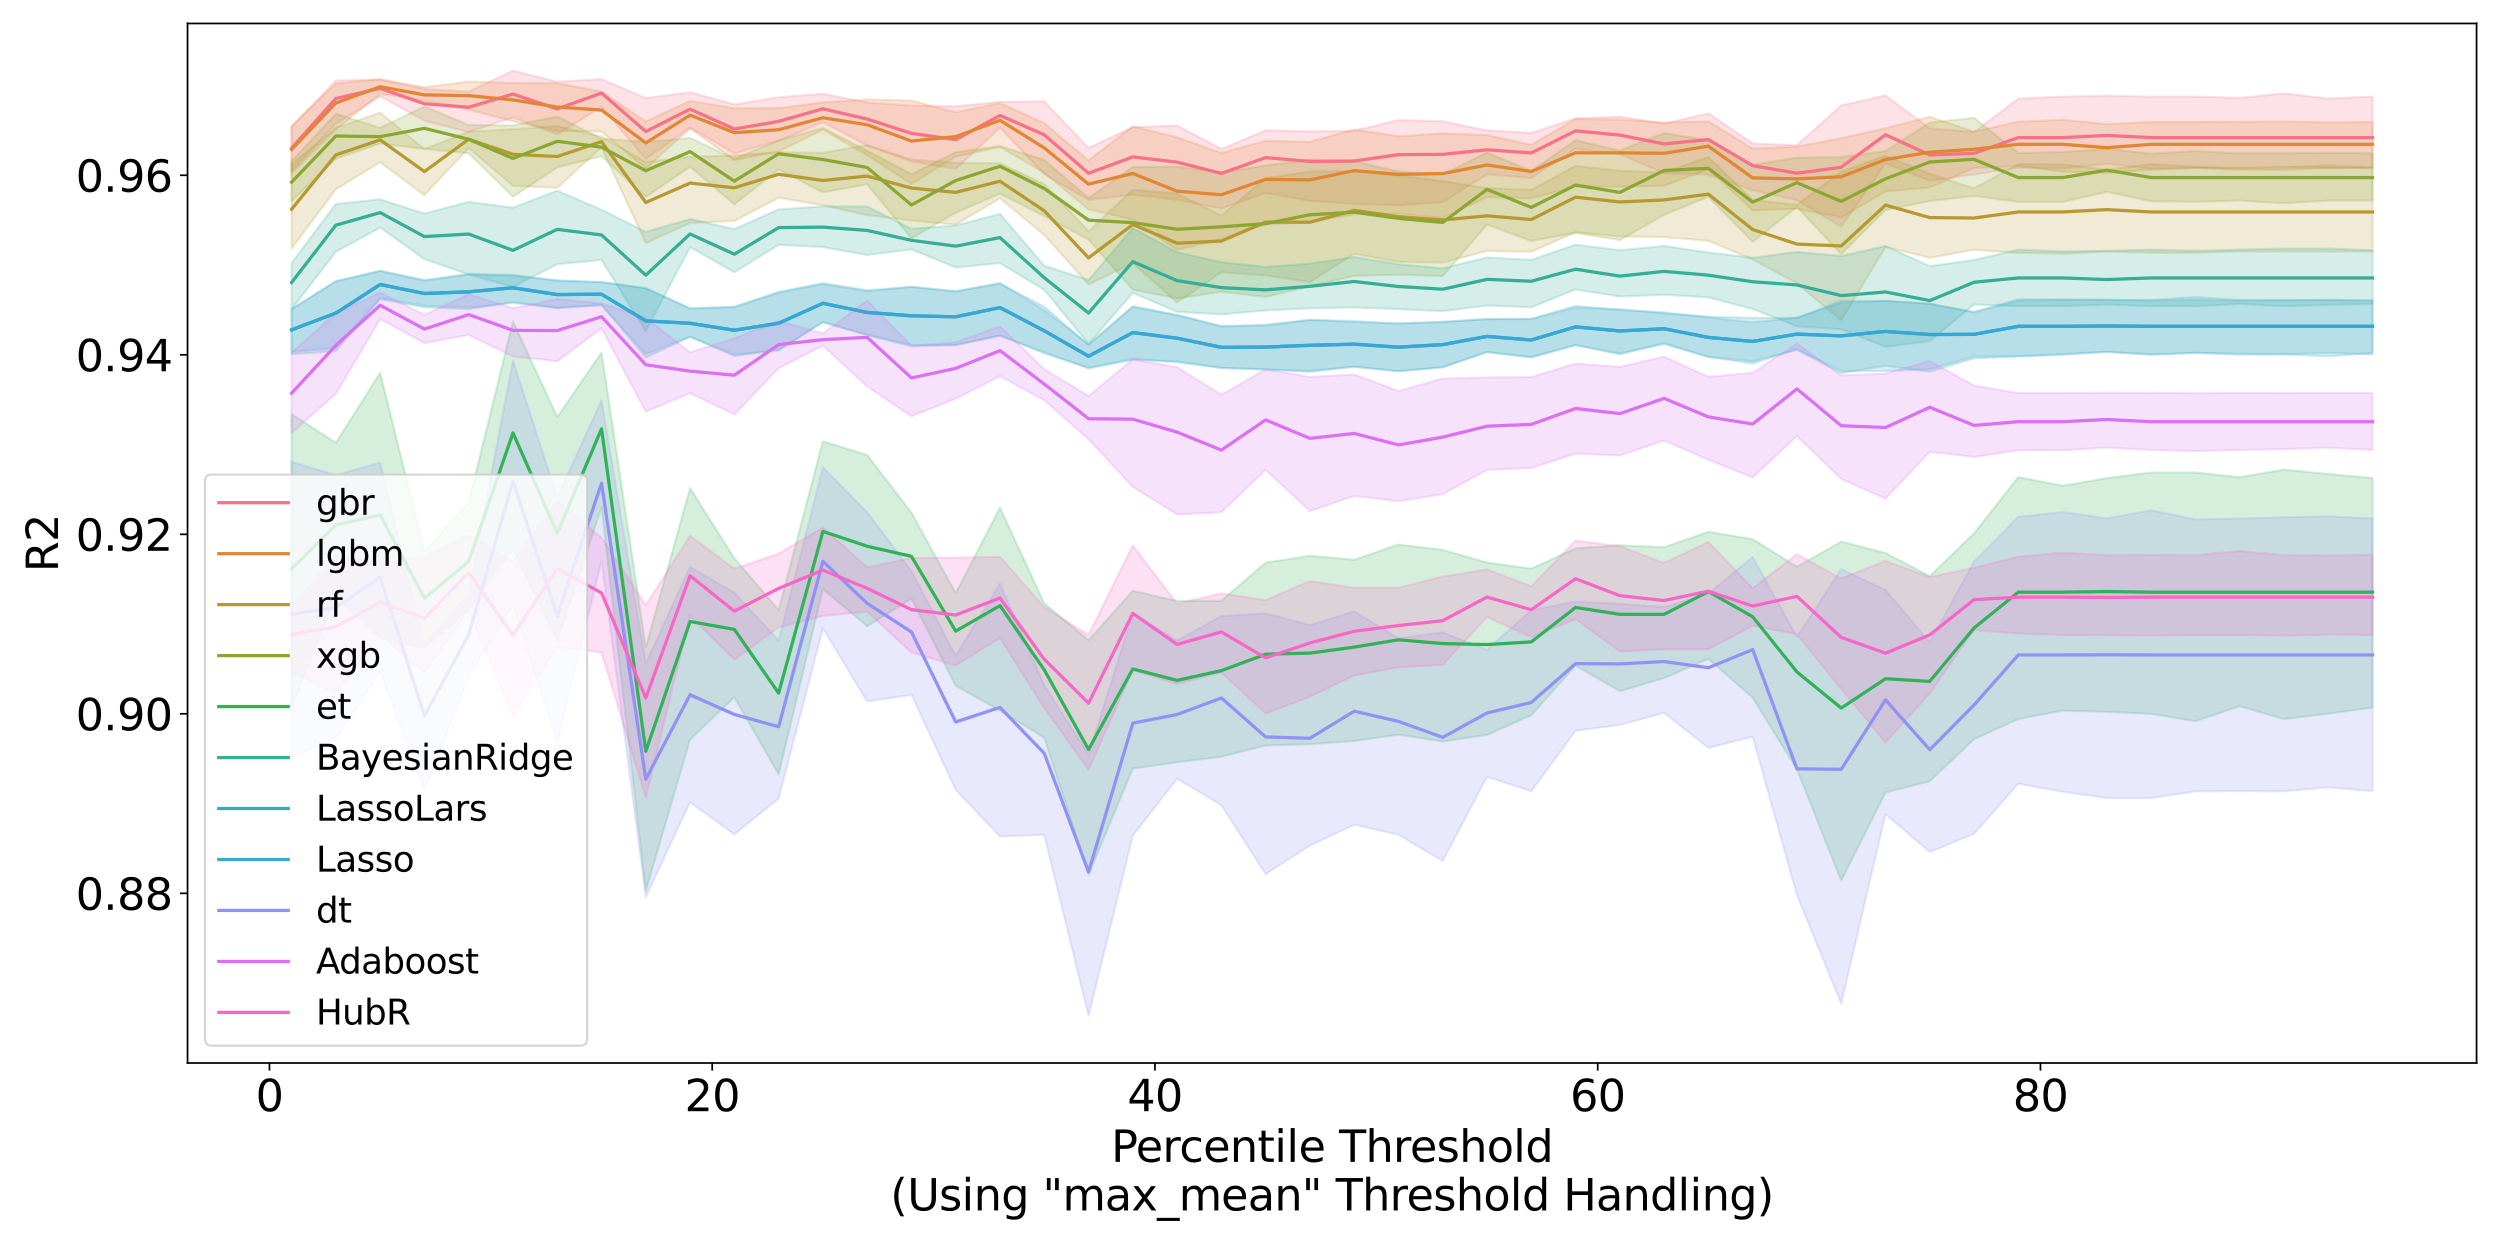 <?xml version="1.0" encoding="utf-8" standalone="no"?>
<!DOCTYPE svg PUBLIC "-//W3C//DTD SVG 1.1//EN"
  "http://www.w3.org/Graphics/SVG/1.1/DTD/svg11.dtd">
<svg xmlns:xlink="http://www.w3.org/1999/xlink" width="1152pt" height="576pt" viewBox="0 0 1152 576" xmlns="http://www.w3.org/2000/svg" version="1.1">
 <defs>
  <style type="text/css">*{stroke-linejoin: round; stroke-linecap: butt}</style>
 </defs>
 <g id="figure_1">
  <g id="patch_1">
   <path d="M 0 576 
L 1152 576 
L 1152 0 
L 0 0 
z
" style="fill: #ffffff"/>
  </g>
  <g id="axes_1">
   <g id="patch_2">
    <path d="M 86.42 489.832 
L 1141.2 489.832 
L 1141.2 10.8 
L 86.42 10.8 
z
" style="fill: #ffffff"/>
   </g>
   <g id="PolyCollection_1">
    <defs>
     <path id="md7ecec8bbb" d="M 134.365 -517.529 
L 134.365 -497.272 
L 154.766 -518.979 
L 175.168 -531.656 
L 195.57 -520.354 
L 215.972 -515.143 
L 236.374 -521.898 
L 256.776 -514.075 
L 277.178 -526.722 
L 297.58 -502.702 
L 317.982 -517.179 
L 338.384 -505.31 
L 358.786 -511.066 
L 379.188 -519.735 
L 399.59 -508.875 
L 419.992 -501.676 
L 440.394 -498.14 
L 460.795 -517.177 
L 481.197 -495.728 
L 501.599 -483.832 
L 522.001 -486.3 
L 542.403 -483.961 
L 562.805 -479.872 
L 583.207 -487.041 
L 603.609 -483.457 
L 624.011 -482.049 
L 644.413 -481.403 
L 664.815 -482.811 
L 685.217 -495.683 
L 705.619 -494.016 
L 726.021 -507.403 
L 746.423 -504.971 
L 766.825 -496.191 
L 787.226 -495.458 
L 807.628 -488.313 
L 828.03 -483.741 
L 848.432 -471.527 
L 868.834 -500.69 
L 889.236 -492.745 
L 909.638 -495.547 
L 930.04 -498.792 
L 950.442 -498.319 
L 970.844 -500.516 
L 991.246 -498.191 
L 1011.648 -498.51 
L 1032.05 -498.473 
L 1052.452 -499.112 
L 1072.854 -498.502 
L 1093.255 -498.8 
L 1093.255 -531.466 
L 1093.255 -531.466 
L 1072.854 -530.56 
L 1052.452 -532.977 
L 1032.05 -530.876 
L 1011.648 -531.466 
L 991.246 -531.466 
L 970.844 -531.87 
L 950.442 -531.466 
L 930.04 -530.568 
L 909.638 -515.18 
L 889.236 -516.838 
L 868.834 -532.018 
L 848.432 -527.388 
L 828.03 -509.058 
L 807.628 -509.903 
L 787.226 -523.767 
L 766.825 -519 
L 746.423 -522.25 
L 726.021 -521.484 
L 705.619 -514.699 
L 685.217 -515.938 
L 664.815 -520.061 
L 644.413 -520.7 
L 624.011 -515.676 
L 603.609 -515.443 
L 583.207 -515.934 
L 562.805 -507.332 
L 542.403 -518.136 
L 522.001 -517.37 
L 501.599 -507.869 
L 481.197 -529.281 
L 460.795 -529.023 
L 440.394 -527.018 
L 419.992 -527.346 
L 399.59 -528.773 
L 379.188 -532.775 
L 358.786 -531.17 
L 338.384 -527.844 
L 317.982 -533.474 
L 297.58 -530.782 
L 277.178 -539.537 
L 256.776 -538.312 
L 236.374 -543.426 
L 215.972 -533.781 
L 195.57 -534.965 
L 175.168 -539.343 
L 154.766 -538.918 
L 134.365 -517.529 
z
" style="stroke: #f77189; stroke-opacity: 0.2"/>
    </defs>
    <g clip-path="url(#p774d98a9d1)">
     <use xlink:href="#md7ecec8bbb" x="0" y="576" style="fill: #f77189; fill-opacity: 0.2; stroke: #f77189; stroke-opacity: 0.2"/>
    </g>
   </g>
   <g id="PolyCollection_2">
    <defs>
     <path id="m7cbcc97e12" d="M 134.365 -518.054 
L 134.365 -496.244 
L 154.766 -516.413 
L 175.168 -532.645 
L 195.57 -529.749 
L 215.972 -525.467 
L 236.374 -520.126 
L 256.776 -515.588 
L 277.178 -515.352 
L 297.58 -498.396 
L 317.982 -516.858 
L 338.384 -502.227 
L 358.786 -506.214 
L 379.188 -516.188 
L 399.59 -504.485 
L 419.992 -491.271 
L 440.394 -503.794 
L 460.795 -508.255 
L 481.197 -496.407 
L 501.599 -479.518 
L 522.001 -474.792 
L 542.403 -460.826 
L 562.805 -465.847 
L 583.207 -472.599 
L 603.609 -473.631 
L 624.011 -477.288 
L 644.413 -477.53 
L 664.815 -475.529 
L 685.217 -485.156 
L 705.619 -484.58 
L 726.021 -490.075 
L 746.423 -489.914 
L 766.825 -490.43 
L 787.226 -498.051 
L 807.628 -479.07 
L 828.03 -479.78 
L 848.432 -475.749 
L 868.834 -487.852 
L 889.236 -489.595 
L 909.638 -498.555 
L 930.04 -499.546 
L 950.442 -496.856 
L 970.844 -496.284 
L 991.246 -497.84 
L 1011.648 -498.681 
L 1032.05 -497.764 
L 1052.452 -497.698 
L 1072.854 -498.562 
L 1093.255 -498.487 
L 1093.255 -519.741 
L 1093.255 -519.741 
L 1072.854 -519.596 
L 1052.452 -520.025 
L 1032.05 -519.883 
L 1011.648 -519.741 
L 991.246 -519.744 
L 970.844 -518.831 
L 950.442 -520.791 
L 930.04 -519.883 
L 909.638 -515.351 
L 889.236 -522.153 
L 868.834 -516.932 
L 848.432 -512.264 
L 828.03 -508.492 
L 807.628 -507.513 
L 787.226 -520.047 
L 766.825 -519.532 
L 746.423 -520.835 
L 726.021 -521.132 
L 705.619 -509.275 
L 685.217 -513.76 
L 664.815 -514.535 
L 644.413 -513.16 
L 624.011 -516.336 
L 603.609 -510.614 
L 583.207 -511.149 
L 562.805 -505.526 
L 542.403 -512.699 
L 522.001 -517.763 
L 501.599 -502.107 
L 481.197 -519.241 
L 460.795 -528.444 
L 440.394 -524.288 
L 419.992 -529.636 
L 399.59 -530.178 
L 379.188 -528.791 
L 358.786 -526.215 
L 338.384 -526.088 
L 317.982 -529.513 
L 297.58 -520.019 
L 277.178 -533.817 
L 256.776 -537.685 
L 236.374 -537.778 
L 215.972 -538.386 
L 195.57 -535.815 
L 175.168 -539.477 
L 154.766 -537.474 
L 134.365 -518.054 
z
" style="stroke: #e18632; stroke-opacity: 0.2"/>
    </defs>
    <g clip-path="url(#p774d98a9d1)">
     <use xlink:href="#m7cbcc97e12" x="0" y="576" style="fill: #e18632; fill-opacity: 0.2; stroke: #e18632; stroke-opacity: 0.2"/>
    </g>
   </g>
   <g id="PolyCollection_3">
    <defs>
     <path id="mdda8c47ae5" d="M 134.365 -500.276 
L 134.365 -461.516 
L 154.766 -488.715 
L 175.168 -501.231 
L 195.57 -486.098 
L 215.972 -507.817 
L 236.374 -490.37 
L 256.776 -489.47 
L 277.178 -508.071 
L 297.58 -464.021 
L 317.982 -473.256 
L 338.384 -474.179 
L 358.786 -484.861 
L 379.188 -481.433 
L 399.59 -476.829 
L 419.992 -474.367 
L 440.394 -472.488 
L 460.795 -484.626 
L 481.197 -467.648 
L 501.599 -444.916 
L 522.001 -454.738 
L 542.403 -436.618 
L 562.805 -450.463 
L 583.207 -449.117 
L 603.609 -445.994 
L 624.011 -459.062 
L 644.413 -455.301 
L 664.815 -454.941 
L 685.217 -460.33 
L 705.619 -460.002 
L 726.021 -468.969 
L 746.423 -467.039 
L 766.825 -466.753 
L 787.226 -465.026 
L 807.628 -456.405 
L 828.03 -445.451 
L 848.432 -428.298 
L 868.834 -462.186 
L 889.236 -457.217 
L 909.638 -460.858 
L 930.04 -459.493 
L 950.442 -459.081 
L 970.844 -460.058 
L 991.246 -459.502 
L 1011.648 -459.504 
L 1032.05 -460.112 
L 1052.452 -460.112 
L 1072.854 -460.054 
L 1093.255 -460.107 
L 1093.255 -498.841 
L 1093.255 -498.841 
L 1072.854 -499.753 
L 1052.452 -498.841 
L 1032.05 -498.615 
L 1011.648 -499.199 
L 991.246 -500.361 
L 970.844 -497.711 
L 950.442 -500.251 
L 930.04 -500.361 
L 909.638 -489.249 
L 889.236 -495.892 
L 868.834 -504.228 
L 848.432 -496.927 
L 828.03 -481.608 
L 807.628 -483.939 
L 787.226 -503.575 
L 766.825 -496.519 
L 746.423 -497.336 
L 726.021 -499.544 
L 705.619 -488.521 
L 685.217 -489.297 
L 664.815 -492.553 
L 644.413 -495.13 
L 624.011 -497.197 
L 603.609 -496.95 
L 583.207 -493.938 
L 562.805 -476.666 
L 542.403 -486.708 
L 522.001 -488.587 
L 501.599 -469.484 
L 481.197 -491.111 
L 460.795 -500.792 
L 440.394 -500.979 
L 419.992 -502.449 
L 399.59 -509.18 
L 379.188 -505.607 
L 358.786 -505.834 
L 338.384 -504.305 
L 317.982 -503.81 
L 297.58 -501.369 
L 277.178 -513.06 
L 256.776 -517.892 
L 236.374 -516.484 
L 215.972 -515.293 
L 195.57 -507.278 
L 175.168 -524.123 
L 154.766 -517.055 
L 134.365 -500.276 
z
" style="stroke: #b59a32; stroke-opacity: 0.2"/>
    </defs>
    <g clip-path="url(#p774d98a9d1)">
     <use xlink:href="#mdda8c47ae5" x="0" y="576" style="fill: #b59a32; fill-opacity: 0.2; stroke: #b59a32; stroke-opacity: 0.2"/>
    </g>
   </g>
   <g id="PolyCollection_4">
    <defs>
     <path id="m43cec50762" d="M 134.365 -501.737 
L 134.365 -483.327 
L 154.766 -502.909 
L 175.168 -509.857 
L 195.57 -507.39 
L 215.972 -505.383 
L 236.374 -485.347 
L 256.776 -498.859 
L 277.178 -504.016 
L 297.58 -485.257 
L 317.982 -499.167 
L 338.384 -481.866 
L 358.786 -497.966 
L 379.188 -487.325 
L 399.59 -491.124 
L 419.992 -466.198 
L 440.394 -477.988 
L 460.795 -486.791 
L 481.197 -476.434 
L 501.599 -465.621 
L 522.001 -442.539 
L 542.403 -438.443 
L 562.805 -441.588 
L 583.207 -439.179 
L 603.609 -444.068 
L 624.011 -448.896 
L 644.413 -449.449 
L 664.815 -448.821 
L 685.217 -472.533 
L 705.619 -464.949 
L 726.021 -468.752 
L 746.423 -465.339 
L 766.825 -477.003 
L 787.226 -485.39 
L 807.628 -464.543 
L 828.03 -480.721 
L 848.432 -458.906 
L 868.834 -479.244 
L 889.236 -483.363 
L 909.638 -485.729 
L 930.04 -482.963 
L 950.442 -482.977 
L 970.844 -487.607 
L 991.246 -483.262 
L 1011.648 -483.006 
L 1032.05 -483.585 
L 1052.452 -482.357 
L 1072.854 -483.555 
L 1093.255 -483.562 
L 1093.255 -505.353 
L 1093.255 -505.353 
L 1072.854 -505.616 
L 1052.452 -505.357 
L 1032.05 -505.34 
L 1011.648 -506.369 
L 991.246 -505.189 
L 970.844 -507.352 
L 950.442 -505.95 
L 930.04 -505.492 
L 909.638 -521.706 
L 889.236 -519.526 
L 868.834 -506.34 
L 848.432 -503.585 
L 828.03 -503.312 
L 807.628 -500.045 
L 787.226 -511.278 
L 766.825 -514.703 
L 746.423 -506.595 
L 726.021 -511.389 
L 705.619 -497.164 
L 685.217 -505.716 
L 664.815 -495.627 
L 644.413 -496.92 
L 624.011 -501.701 
L 603.609 -502.5 
L 583.207 -499.694 
L 562.805 -496.637 
L 542.403 -499.181 
L 522.001 -499.051 
L 501.599 -484.725 
L 481.197 -502.281 
L 460.795 -508.718 
L 440.394 -505.848 
L 419.992 -495.743 
L 399.59 -506.486 
L 379.188 -517.105 
L 358.786 -511.25 
L 338.384 -502.844 
L 317.982 -512.443 
L 297.58 -510.586 
L 277.178 -512.065 
L 256.776 -522.253 
L 236.374 -518.215 
L 215.972 -518.407 
L 195.57 -526.938 
L 175.168 -517.088 
L 154.766 -523.546 
L 134.365 -501.737 
z
" style="stroke: #8ba731; stroke-opacity: 0.2"/>
    </defs>
    <g clip-path="url(#p774d98a9d1)">
     <use xlink:href="#m43cec50762" x="0" y="576" style="fill: #8ba731; fill-opacity: 0.2; stroke: #8ba731; stroke-opacity: 0.2"/>
    </g>
   </g>
   <g id="PolyCollection_5">
    <defs>
     <path id="mfb4020c5fd" d="M 134.365 -385.249 
L 134.365 -249.994 
L 154.766 -301.335 
L 175.168 -281.963 
L 195.57 -277.507 
L 215.972 -295.337 
L 236.374 -323.03 
L 256.776 -280.67 
L 277.178 -342.109 
L 297.58 -165.565 
L 317.982 -235.168 
L 338.384 -254.756 
L 358.786 -219.208 
L 379.188 -304.558 
L 399.59 -287.454 
L 419.992 -300.149 
L 440.394 -260 
L 460.795 -248.59 
L 481.197 -236.088 
L 501.599 -172.945 
L 522.001 -221.863 
L 542.403 -224.757 
L 562.805 -227.305 
L 583.207 -232.5 
L 603.609 -233.055 
L 624.011 -234.56 
L 644.413 -237.474 
L 664.815 -234.309 
L 685.217 -237.35 
L 705.619 -246.456 
L 726.021 -269.253 
L 746.423 -257.542 
L 766.825 -263.538 
L 787.226 -272.411 
L 807.628 -254.486 
L 828.03 -221.555 
L 848.432 -170.186 
L 868.834 -210.832 
L 889.236 -216.017 
L 909.638 -235.397 
L 930.04 -244.653 
L 950.442 -248.557 
L 970.844 -247.961 
L 991.246 -247.068 
L 1011.648 -243.663 
L 1032.05 -250.599 
L 1052.452 -244.653 
L 1072.854 -247.107 
L 1093.255 -249.976 
L 1093.255 -355.675 
L 1093.255 -355.675 
L 1072.854 -357.558 
L 1052.452 -359.59 
L 1032.05 -356.079 
L 1011.648 -358.293 
L 991.246 -358.293 
L 970.844 -355.675 
L 950.442 -352.164 
L 930.04 -356.142 
L 909.638 -330.21 
L 889.236 -310.516 
L 868.834 -321.155 
L 848.432 -326.387 
L 828.03 -314.854 
L 807.628 -327.54 
L 787.226 -330.913 
L 766.825 -323.828 
L 746.423 -324.705 
L 726.021 -323.302 
L 705.619 -313.957 
L 685.217 -316.772 
L 664.815 -322.595 
L 644.413 -325.098 
L 624.011 -318.057 
L 603.609 -319.875 
L 583.207 -316.727 
L 562.805 -299.157 
L 542.403 -299.122 
L 522.001 -303.783 
L 501.599 -281.012 
L 481.197 -297.94 
L 460.795 -342.063 
L 440.394 -302.664 
L 419.992 -339.76 
L 399.59 -366.352 
L 379.188 -372.613 
L 358.786 -294.924 
L 338.384 -318.789 
L 317.982 -351.027 
L 297.58 -277.803 
L 277.178 -413.517 
L 256.776 -383.802 
L 236.374 -427.839 
L 215.972 -344.484 
L 195.57 -321.834 
L 175.168 -404.206 
L 154.766 -371.905 
L 134.365 -385.249 
z
" style="stroke: #32b258; stroke-opacity: 0.2"/>
    </defs>
    <g clip-path="url(#p774d98a9d1)">
     <use xlink:href="#mfb4020c5fd" x="0" y="576" style="fill: #32b258; fill-opacity: 0.2; stroke: #32b258; stroke-opacity: 0.2"/>
    </g>
   </g>
   <g id="PolyCollection_6">
    <defs>
     <path id="me011c9cf13" d="M 134.365 -454.766 
L 134.365 -433.499 
L 154.766 -459.987 
L 175.168 -471.123 
L 195.57 -456.612 
L 215.972 -449.539 
L 236.374 -443.795 
L 256.776 -454.224 
L 277.178 -456.212 
L 297.58 -423.365 
L 317.982 -462.129 
L 338.384 -450.527 
L 358.786 -463.178 
L 379.188 -462.154 
L 399.59 -458.496 
L 419.992 -461.075 
L 440.394 -452.764 
L 460.795 -454.746 
L 481.197 -442.443 
L 501.599 -417.492 
L 522.001 -441.069 
L 542.403 -432.302 
L 562.805 -431.154 
L 583.207 -432.944 
L 603.609 -433.919 
L 624.011 -434.326 
L 644.413 -433.571 
L 664.815 -432.584 
L 685.217 -435.228 
L 705.619 -434.398 
L 726.021 -442.623 
L 746.423 -439.358 
L 766.825 -440.169 
L 787.226 -438.969 
L 807.628 -433.628 
L 828.03 -425.612 
L 848.432 -424.243 
L 868.834 -416.155 
L 889.236 -418.785 
L 909.638 -435.698 
L 930.04 -434.891 
L 950.442 -434.891 
L 970.844 -435.693 
L 991.246 -434.891 
L 1011.648 -434.891 
L 1032.05 -435.927 
L 1052.452 -434.891 
L 1072.854 -435.527 
L 1093.255 -435.927 
L 1093.255 -460.674 
L 1093.255 -460.674 
L 1072.854 -461.465 
L 1052.452 -461.455 
L 1032.05 -460.965 
L 1011.648 -460.43 
L 991.246 -460.952 
L 970.844 -460.43 
L 950.442 -460.153 
L 930.04 -460.952 
L 909.638 -456.204 
L 889.236 -453.38 
L 868.834 -462.596 
L 848.432 -458.025 
L 828.03 -459.914 
L 807.628 -457.212 
L 787.226 -459.642 
L 766.825 -462.673 
L 746.423 -460.714 
L 726.021 -463.254 
L 705.619 -456.259 
L 685.217 -457.375 
L 664.815 -452.365 
L 644.413 -454.228 
L 624.011 -457.568 
L 603.609 -454.512 
L 583.207 -452.987 
L 562.805 -455.196 
L 542.403 -459.795 
L 522.001 -470.832 
L 501.599 -446.925 
L 481.197 -453.579 
L 460.795 -477.435 
L 440.394 -472.112 
L 419.992 -470.575 
L 399.59 -480.816 
L 379.188 -480.907 
L 358.786 -479.502 
L 338.384 -470.454 
L 317.982 -475.076 
L 297.58 -469.147 
L 277.178 -479.365 
L 256.776 -488.152 
L 236.374 -480.3 
L 215.972 -482.97 
L 195.57 -477.582 
L 175.168 -484.142 
L 154.766 -482.001 
L 134.365 -454.766 
z
" style="stroke: #35ae95; stroke-opacity: 0.2"/>
    </defs>
    <g clip-path="url(#p774d98a9d1)">
     <use xlink:href="#me011c9cf13" x="0" y="576" style="fill: #35ae95; fill-opacity: 0.2; stroke: #35ae95; stroke-opacity: 0.2"/>
    </g>
   </g>
   <g id="PolyCollection_7">
    <defs>
     <path id="m1cc694e5e1" d="M 134.365 -433.461 
L 134.365 -412.72 
L 154.766 -414.189 
L 175.168 -438.107 
L 195.57 -434.385 
L 215.972 -433.488 
L 236.374 -436.817 
L 256.776 -434.142 
L 277.178 -435.392 
L 297.58 -411.208 
L 317.982 -420.732 
L 338.384 -411.898 
L 358.786 -414.842 
L 379.188 -427.532 
L 399.59 -421.505 
L 419.992 -416.282 
L 440.394 -416.979 
L 460.795 -421.33 
L 481.197 -413.764 
L 501.599 -406.2 
L 522.001 -410.119 
L 542.403 -409.527 
L 562.805 -406.47 
L 583.207 -405.726 
L 603.609 -405.124 
L 624.011 -406.993 
L 644.413 -404.99 
L 664.815 -406.858 
L 685.217 -413.809 
L 705.619 -411.344 
L 726.021 -416.99 
L 746.423 -413.239 
L 766.825 -417.431 
L 787.226 -411.552 
L 807.628 -409.527 
L 828.03 -414.745 
L 848.432 -404.004 
L 868.834 -407.496 
L 889.236 -404.659 
L 909.638 -410.856 
L 930.04 -411.766 
L 950.442 -412.449 
L 970.844 -413.848 
L 991.246 -412.457 
L 1011.648 -413.375 
L 1032.05 -413.061 
L 1052.452 -412.744 
L 1072.854 -411.766 
L 1093.255 -413.375 
L 1093.255 -437.455 
L 1093.255 -437.455 
L 1072.854 -437.775 
L 1052.452 -437.576 
L 1032.05 -437.455 
L 1011.648 -437.769 
L 991.246 -437.455 
L 970.844 -437.888 
L 950.442 -437.769 
L 930.04 -437.455 
L 909.638 -432.036 
L 889.236 -436.119 
L 868.834 -437.328 
L 848.432 -437.45 
L 828.03 -429.487 
L 807.628 -429.537 
L 787.226 -430.083 
L 766.825 -431.619 
L 746.423 -433.569 
L 726.021 -434.286 
L 705.619 -428.937 
L 685.217 -428.953 
L 664.815 -427.662 
L 644.413 -427.023 
L 624.011 -427.569 
L 603.609 -428.594 
L 583.207 -425.928 
L 562.805 -425.852 
L 542.403 -430.898 
L 522.001 -434.918 
L 501.599 -417.46 
L 481.197 -433.069 
L 460.795 -445.644 
L 440.394 -441.737 
L 419.992 -443.889 
L 399.59 -441.777 
L 379.188 -445.166 
L 358.786 -441.087 
L 338.384 -434.412 
L 317.982 -433.843 
L 297.58 -443.217 
L 277.178 -445.989 
L 256.776 -446.875 
L 236.374 -449.004 
L 215.972 -449.459 
L 195.57 -446.594 
L 175.168 -451.187 
L 154.766 -446.52 
L 134.365 -433.461 
z
" style="stroke: #37abb2; stroke-opacity: 0.2"/>
    </defs>
    <g clip-path="url(#p774d98a9d1)">
     <use xlink:href="#m1cc694e5e1" x="0" y="576" style="fill: #37abb2; fill-opacity: 0.2; stroke: #37abb2; stroke-opacity: 0.2"/>
    </g>
   </g>
   <g id="PolyCollection_8">
    <defs>
     <path id="m4fed69750e" d="M 134.365 -433.714 
L 134.365 -413.783 
L 154.766 -415.622 
L 175.168 -438.646 
L 195.57 -435.119 
L 215.972 -434.293 
L 236.374 -436.377 
L 256.776 -433.982 
L 277.178 -435.423 
L 297.58 -412.848 
L 317.982 -420.822 
L 338.384 -412.588 
L 358.786 -414.396 
L 379.188 -427.559 
L 399.59 -421.793 
L 419.992 -417.026 
L 440.394 -417.006 
L 460.795 -421.339 
L 481.197 -413.125 
L 501.599 -406.548 
L 522.001 -410.705 
L 542.403 -408.984 
L 562.805 -406.437 
L 583.207 -405.783 
L 603.609 -404.613 
L 624.011 -407.034 
L 644.413 -404.865 
L 664.815 -406.681 
L 685.217 -413.724 
L 705.619 -411.397 
L 726.021 -416.926 
L 746.423 -412.652 
L 766.825 -417.907 
L 787.226 -411.523 
L 807.628 -408.455 
L 828.03 -415.063 
L 848.432 -405.026 
L 868.834 -405.04 
L 889.236 -405.834 
L 909.638 -411.725 
L 930.04 -411.813 
L 950.442 -412.836 
L 970.844 -413.901 
L 991.246 -412.73 
L 1011.648 -413.417 
L 1032.05 -412.51 
L 1052.452 -412.725 
L 1072.854 -413.41 
L 1093.255 -412.725 
L 1093.255 -437.616 
L 1093.255 -437.616 
L 1072.854 -437.814 
L 1052.452 -437.811 
L 1032.05 -437.811 
L 1011.648 -439.098 
L 991.246 -437.821 
L 970.844 -437.816 
L 950.442 -438.134 
L 930.04 -438.131 
L 909.638 -432.342 
L 889.236 -435.996 
L 868.834 -437.368 
L 848.432 -436.442 
L 828.03 -429.638 
L 807.628 -427.448 
L 787.226 -429.754 
L 766.825 -432.084 
L 746.423 -433.127 
L 726.021 -435.089 
L 705.619 -429.111 
L 685.217 -428.979 
L 664.815 -427.702 
L 644.413 -426.836 
L 624.011 -428.095 
L 603.609 -428.63 
L 583.207 -426.405 
L 562.805 -425.505 
L 542.403 -430.744 
L 522.001 -434.53 
L 501.599 -417.022 
L 481.197 -434.775 
L 460.795 -445.256 
L 440.394 -441.78 
L 419.992 -443.763 
L 399.59 -442.317 
L 379.188 -445.529 
L 358.786 -441.524 
L 338.384 -434.715 
L 317.982 -433.903 
L 297.58 -443.224 
L 277.178 -446.012 
L 256.776 -446.565 
L 236.374 -449.334 
L 215.972 -449.85 
L 195.57 -447.034 
L 175.168 -451.19 
L 154.766 -446.295 
L 134.365 -433.714 
z
" style="stroke: #39a7d6; stroke-opacity: 0.2"/>
    </defs>
    <g clip-path="url(#p774d98a9d1)">
     <use xlink:href="#m4fed69750e" x="0" y="576" style="fill: #39a7d6; fill-opacity: 0.2; stroke: #39a7d6; stroke-opacity: 0.2"/>
    </g>
   </g>
   <g id="PolyCollection_9">
    <defs>
     <path id="m027c2199d8" d="M 134.365 -363.188 
L 134.365 -226.933 
L 154.766 -235.287 
L 175.168 -266.53 
L 195.57 -211.904 
L 215.972 -263.828 
L 236.374 -297.603 
L 256.776 -233.875 
L 277.178 -317.404 
L 297.58 -162.646 
L 317.982 -206.351 
L 338.384 -191.518 
L 358.786 -208.039 
L 379.188 -286.436 
L 399.59 -252.748 
L 419.992 -255.836 
L 440.394 -212.019 
L 460.795 -190.572 
L 481.197 -191.317 
L 501.599 -107.942 
L 522.001 -190.925 
L 542.403 -217.217 
L 562.805 -204.997 
L 583.207 -173.227 
L 603.609 -186.371 
L 624.011 -195.985 
L 644.413 -191.336 
L 664.815 -179.254 
L 685.217 -218.078 
L 705.619 -211.398 
L 726.021 -239.276 
L 746.423 -241.955 
L 766.825 -247.551 
L 787.226 -231.34 
L 807.628 -236.53 
L 828.03 -163.581 
L 848.432 -113.557 
L 868.834 -200.82 
L 889.236 -183.385 
L 909.638 -191.761 
L 930.04 -214.886 
L 950.442 -211.174 
L 970.844 -208.249 
L 991.246 -208.246 
L 1011.648 -211.354 
L 1032.05 -211.471 
L 1052.452 -211.354 
L 1072.854 -213.164 
L 1093.255 -211.474 
L 1093.255 -337.09 
L 1093.255 -337.09 
L 1072.854 -338.081 
L 1052.452 -337.642 
L 1032.05 -337.075 
L 1011.648 -336.657 
L 991.246 -340.876 
L 970.844 -337.104 
L 950.442 -340.069 
L 930.04 -337.857 
L 909.638 -317.217 
L 889.236 -280.045 
L 868.834 -304.148 
L 848.432 -313.743 
L 828.03 -282.508 
L 807.628 -319.332 
L 787.226 -302.476 
L 766.825 -296.23 
L 746.423 -297.839 
L 726.021 -298.769 
L 705.619 -294.891 
L 685.217 -276.567 
L 664.815 -284.586 
L 644.413 -281.925 
L 624.011 -294.24 
L 603.609 -287.97 
L 583.207 -293.38 
L 562.805 -292.113 
L 542.403 -280.853 
L 522.001 -293.406 
L 501.599 -228.331 
L 481.197 -260.246 
L 460.795 -307.068 
L 440.394 -273.864 
L 419.992 -312.861 
L 399.59 -340.022 
L 379.188 -360.558 
L 358.786 -280.953 
L 338.384 -302.844 
L 317.982 -314.816 
L 297.58 -270.184 
L 277.178 -391.511 
L 256.776 -346.891 
L 236.374 -409.841 
L 215.972 -302.797 
L 195.57 -278.256 
L 175.168 -362.848 
L 154.766 -357.047 
L 134.365 -363.188 
z
" style="stroke: #8f93f4; stroke-opacity: 0.2"/>
    </defs>
    <g clip-path="url(#p774d98a9d1)">
     <use xlink:href="#m027c2199d8" x="0" y="576" style="fill: #8f93f4; fill-opacity: 0.2; stroke: #8f93f4; stroke-opacity: 0.2"/>
    </g>
   </g>
   <g id="PolyCollection_10">
    <defs>
     <path id="mf2b180bcc9" d="M 134.365 -413.473 
L 134.365 -376.489 
L 154.766 -394.527 
L 175.168 -429.003 
L 195.57 -417.928 
L 215.972 -421.689 
L 236.374 -411.76 
L 256.776 -409.55 
L 277.178 -424.77 
L 297.58 -386.341 
L 317.982 -394.835 
L 338.384 -384.981 
L 358.786 -406.335 
L 379.188 -416.743 
L 399.59 -397.944 
L 419.992 -384.176 
L 440.394 -392.297 
L 460.795 -402.675 
L 481.197 -391.588 
L 501.599 -373.67 
L 522.001 -351.624 
L 542.403 -338.95 
L 562.805 -339.937 
L 583.207 -359.511 
L 603.609 -340.512 
L 624.011 -347.475 
L 644.413 -345.022 
L 664.815 -348.287 
L 685.217 -359.511 
L 705.619 -360.351 
L 726.021 -366.966 
L 746.423 -366.127 
L 766.825 -373.016 
L 787.226 -364.141 
L 807.628 -355.977 
L 828.03 -375.056 
L 848.432 -355.316 
L 868.834 -346.238 
L 889.236 -367.827 
L 909.638 -365.435 
L 930.04 -368.517 
L 950.442 -368.518 
L 970.844 -369.738 
L 991.246 -368.652 
L 1011.648 -368.186 
L 1032.05 -368.672 
L 1052.452 -369.041 
L 1072.854 -369.706 
L 1093.255 -368.673 
L 1093.255 -394.88 
L 1093.255 -394.88 
L 1072.854 -394.88 
L 1052.452 -394.832 
L 1032.05 -394.881 
L 1011.648 -394.785 
L 991.246 -394.94 
L 970.844 -394.991 
L 950.442 -394.832 
L 930.04 -394.832 
L 909.638 -398.32 
L 889.236 -409.665 
L 868.834 -403.846 
L 848.432 -403.008 
L 828.03 -417.694 
L 807.628 -404.221 
L 787.226 -402.343 
L 766.825 -411.67 
L 746.423 -406.88 
L 726.021 -408.467 
L 705.619 -402.217 
L 685.217 -402.064 
L 664.815 -401.554 
L 644.413 -395.829 
L 624.011 -403.404 
L 603.609 -402.326 
L 583.207 -405.756 
L 562.805 -394.096 
L 542.403 -406.774 
L 522.001 -410.396 
L 501.599 -393.532 
L 481.197 -405.865 
L 460.795 -425.612 
L 440.394 -418.288 
L 419.992 -416.677 
L 399.59 -437.53 
L 379.188 -422.344 
L 358.786 -428.089 
L 338.384 -420.138 
L 317.982 -413.616 
L 297.58 -429.53 
L 277.178 -436.165 
L 256.776 -438.253 
L 236.374 -433.956 
L 215.972 -440.417 
L 195.57 -430.939 
L 175.168 -441.149 
L 154.766 -431.697 
L 134.365 -413.473 
z
" style="stroke: #db70f4; stroke-opacity: 0.2"/>
    </defs>
    <g clip-path="url(#p774d98a9d1)">
     <use xlink:href="#mf2b180bcc9" x="0" y="576" style="fill: #db70f4; fill-opacity: 0.2; stroke: #db70f4; stroke-opacity: 0.2"/>
    </g>
   </g>
   <g id="PolyCollection_11">
    <defs>
     <path id="me46b49b9d7" d="M 134.365 -296.356 
L 134.365 -266.494 
L 154.766 -256.711 
L 175.168 -283.382 
L 195.57 -266.016 
L 215.972 -294.882 
L 236.374 -245.835 
L 256.776 -277.975 
L 277.178 -275.371 
L 297.58 -208.393 
L 317.982 -292.204 
L 338.384 -272.044 
L 358.786 -286.92 
L 379.188 -292.177 
L 399.59 -294.161 
L 419.992 -275.374 
L 440.394 -269.305 
L 460.795 -282.026 
L 481.197 -249.743 
L 501.599 -221.297 
L 522.001 -267.191 
L 542.403 -260.843 
L 562.805 -266.064 
L 583.207 -247.255 
L 603.609 -254.914 
L 624.011 -264.762 
L 644.413 -268.475 
L 664.815 -269.638 
L 685.217 -291.736 
L 705.619 -282.351 
L 726.021 -290.733 
L 746.423 -275.834 
L 766.825 -276.803 
L 787.226 -276.799 
L 807.628 -287.677 
L 828.03 -283.697 
L 848.432 -258.541 
L 868.834 -233.834 
L 889.236 -256.479 
L 909.638 -285.69 
L 930.04 -284.054 
L 950.442 -283.404 
L 970.844 -283.297 
L 991.246 -283.071 
L 1011.648 -283.412 
L 1032.05 -283.404 
L 1052.452 -283.067 
L 1072.854 -283.567 
L 1093.255 -283.412 
L 1093.255 -320.388 
L 1093.255 -320.388 
L 1072.854 -320.006 
L 1052.452 -320.141 
L 1032.05 -322.086 
L 1011.648 -320.141 
L 991.246 -320.271 
L 970.844 -320.147 
L 950.442 -321.307 
L 930.04 -319.507 
L 909.638 -314.355 
L 889.236 -310.091 
L 868.834 -317.549 
L 848.432 -309.408 
L 828.03 -320.667 
L 807.628 -304.973 
L 787.226 -326.274 
L 766.825 -316.598 
L 746.423 -324.299 
L 726.021 -326.877 
L 705.619 -305.852 
L 685.217 -313.632 
L 664.815 -310.301 
L 644.413 -305.142 
L 624.011 -305.142 
L 603.609 -308.325 
L 583.207 -299.463 
L 562.805 -302.583 
L 542.403 -297.8 
L 522.001 -324.636 
L 501.599 -283.357 
L 481.197 -296.266 
L 460.795 -319.443 
L 440.394 -319.025 
L 419.992 -318.875 
L 399.59 -314.534 
L 379.188 -332.865 
L 358.786 -320.835 
L 338.384 -313.904 
L 317.982 -329.166 
L 297.58 -297.098 
L 277.178 -328.241 
L 256.776 -345.152 
L 236.374 -317.165 
L 215.972 -329.437 
L 195.57 -319.506 
L 175.168 -316.409 
L 154.766 -320.155 
L 134.365 -296.356 
z
" style="stroke: #f667c6; stroke-opacity: 0.2"/>
    </defs>
    <g clip-path="url(#p774d98a9d1)">
     <use xlink:href="#me46b49b9d7" x="0" y="576" style="fill: #f667c6; fill-opacity: 0.2; stroke: #f667c6; stroke-opacity: 0.2"/>
    </g>
   </g>
   <g id="matplotlib.axis_1">
    <g id="xtick_1">
     <g id="line2d_1">
      <defs>
       <path id="m0793217526" d="M 0 0 
L 0 3.5 
" style="stroke: #000000; stroke-width: 0.8"/>
      </defs>
      <g>
       <use xlink:href="#m0793217526" x="124.164" y="489.832" style="stroke: #000000; stroke-width: 0.8"/>
      </g>
     </g>
     <g id="text_1">
      <!-- 0 -->
      <g transform="translate(117.801 512.029) scale(0.2 -0.2)">
       <defs>
        <path id="DejaVuSans-30" d="M 2034 4250 
Q 1547 4250 1301 3770 
Q 1056 3291 1056 2328 
Q 1056 1369 1301 889 
Q 1547 409 2034 409 
Q 2525 409 2770 889 
Q 3016 1369 3016 2328 
Q 3016 3291 2770 3770 
Q 2525 4250 2034 4250 
z
M 2034 4750 
Q 2819 4750 3233 4129 
Q 3647 3509 3647 2328 
Q 3647 1150 3233 529 
Q 2819 -91 2034 -91 
Q 1250 -91 836 529 
Q 422 1150 422 2328 
Q 422 3509 836 4129 
Q 1250 4750 2034 4750 
z
" transform="scale(0.016)"/>
       </defs>
       <use xlink:href="#DejaVuSans-30"/>
      </g>
     </g>
    </g>
    <g id="xtick_2">
     <g id="line2d_2">
      <g>
       <use xlink:href="#m0793217526" x="328.183" y="489.832" style="stroke: #000000; stroke-width: 0.8"/>
      </g>
     </g>
     <g id="text_2">
      <!-- 20 -->
      <g transform="translate(315.458 512.029) scale(0.2 -0.2)">
       <defs>
        <path id="DejaVuSans-32" d="M 1228 531 
L 3431 531 
L 3431 0 
L 469 0 
L 469 531 
Q 828 903 1448 1529 
Q 2069 2156 2228 2338 
Q 2531 2678 2651 2914 
Q 2772 3150 2772 3378 
Q 2772 3750 2511 3984 
Q 2250 4219 1831 4219 
Q 1534 4219 1204 4116 
Q 875 4013 500 3803 
L 500 4441 
Q 881 4594 1212 4672 
Q 1544 4750 1819 4750 
Q 2544 4750 2975 4387 
Q 3406 4025 3406 3419 
Q 3406 3131 3298 2873 
Q 3191 2616 2906 2266 
Q 2828 2175 2409 1742 
Q 1991 1309 1228 531 
z
" transform="scale(0.016)"/>
       </defs>
       <use xlink:href="#DejaVuSans-32"/>
       <use xlink:href="#DejaVuSans-30" x="63.623"/>
      </g>
     </g>
    </g>
    <g id="xtick_3">
     <g id="line2d_3">
      <g>
       <use xlink:href="#m0793217526" x="532.202" y="489.832" style="stroke: #000000; stroke-width: 0.8"/>
      </g>
     </g>
     <g id="text_3">
      <!-- 40 -->
      <g transform="translate(519.477 512.029) scale(0.2 -0.2)">
       <defs>
        <path id="DejaVuSans-34" d="M 2419 4116 
L 825 1625 
L 2419 1625 
L 2419 4116 
z
M 2253 4666 
L 3047 4666 
L 3047 1625 
L 3713 1625 
L 3713 1100 
L 3047 1100 
L 3047 0 
L 2419 0 
L 2419 1100 
L 313 1100 
L 313 1709 
L 2253 4666 
z
" transform="scale(0.016)"/>
       </defs>
       <use xlink:href="#DejaVuSans-34"/>
       <use xlink:href="#DejaVuSans-30" x="63.623"/>
      </g>
     </g>
    </g>
    <g id="xtick_4">
     <g id="line2d_4">
      <g>
       <use xlink:href="#m0793217526" x="736.222" y="489.832" style="stroke: #000000; stroke-width: 0.8"/>
      </g>
     </g>
     <g id="text_4">
      <!-- 60 -->
      <g transform="translate(723.497 512.029) scale(0.2 -0.2)">
       <defs>
        <path id="DejaVuSans-36" d="M 2113 2584 
Q 1688 2584 1439 2293 
Q 1191 2003 1191 1497 
Q 1191 994 1439 701 
Q 1688 409 2113 409 
Q 2538 409 2786 701 
Q 3034 994 3034 1497 
Q 3034 2003 2786 2293 
Q 2538 2584 2113 2584 
z
M 3366 4563 
L 3366 3988 
Q 3128 4100 2886 4159 
Q 2644 4219 2406 4219 
Q 1781 4219 1451 3797 
Q 1122 3375 1075 2522 
Q 1259 2794 1537 2939 
Q 1816 3084 2150 3084 
Q 2853 3084 3261 2657 
Q 3669 2231 3669 1497 
Q 3669 778 3244 343 
Q 2819 -91 2113 -91 
Q 1303 -91 875 529 
Q 447 1150 447 2328 
Q 447 3434 972 4092 
Q 1497 4750 2381 4750 
Q 2619 4750 2861 4703 
Q 3103 4656 3366 4563 
z
" transform="scale(0.016)"/>
       </defs>
       <use xlink:href="#DejaVuSans-36"/>
       <use xlink:href="#DejaVuSans-30" x="63.623"/>
      </g>
     </g>
    </g>
    <g id="xtick_5">
     <g id="line2d_5">
      <g>
       <use xlink:href="#m0793217526" x="940.241" y="489.832" style="stroke: #000000; stroke-width: 0.8"/>
      </g>
     </g>
     <g id="text_5">
      <!-- 80 -->
      <g transform="translate(927.516 512.029) scale(0.2 -0.2)">
       <defs>
        <path id="DejaVuSans-38" d="M 2034 2216 
Q 1584 2216 1326 1975 
Q 1069 1734 1069 1313 
Q 1069 891 1326 650 
Q 1584 409 2034 409 
Q 2484 409 2743 651 
Q 3003 894 3003 1313 
Q 3003 1734 2745 1975 
Q 2488 2216 2034 2216 
z
M 1403 2484 
Q 997 2584 770 2862 
Q 544 3141 544 3541 
Q 544 4100 942 4425 
Q 1341 4750 2034 4750 
Q 2731 4750 3128 4425 
Q 3525 4100 3525 3541 
Q 3525 3141 3298 2862 
Q 3072 2584 2669 2484 
Q 3125 2378 3379 2068 
Q 3634 1759 3634 1313 
Q 3634 634 3220 271 
Q 2806 -91 2034 -91 
Q 1263 -91 848 271 
Q 434 634 434 1313 
Q 434 1759 690 2068 
Q 947 2378 1403 2484 
z
M 1172 3481 
Q 1172 3119 1398 2916 
Q 1625 2713 2034 2713 
Q 2441 2713 2670 2916 
Q 2900 3119 2900 3481 
Q 2900 3844 2670 4047 
Q 2441 4250 2034 4250 
Q 1625 4250 1398 4047 
Q 1172 3844 1172 3481 
z
" transform="scale(0.016)"/>
       </defs>
       <use xlink:href="#DejaVuSans-38"/>
       <use xlink:href="#DejaVuSans-30" x="63.623"/>
      </g>
     </g>
    </g>
    <g id="text_6">
     <!-- Percentile Threshold -->
     <g transform="translate(512.03 535.385) scale(0.2 -0.2)">
      <defs>
       <path id="DejaVuSans-50" d="M 1259 4147 
L 1259 2394 
L 2053 2394 
Q 2494 2394 2734 2622 
Q 2975 2850 2975 3272 
Q 2975 3691 2734 3919 
Q 2494 4147 2053 4147 
L 1259 4147 
z
M 628 4666 
L 2053 4666 
Q 2838 4666 3239 4311 
Q 3641 3956 3641 3272 
Q 3641 2581 3239 2228 
Q 2838 1875 2053 1875 
L 1259 1875 
L 1259 0 
L 628 0 
L 628 4666 
z
" transform="scale(0.016)"/>
       <path id="DejaVuSans-65" d="M 3597 1894 
L 3597 1613 
L 953 1613 
Q 991 1019 1311 708 
Q 1631 397 2203 397 
Q 2534 397 2845 478 
Q 3156 559 3463 722 
L 3463 178 
Q 3153 47 2828 -22 
Q 2503 -91 2169 -91 
Q 1331 -91 842 396 
Q 353 884 353 1716 
Q 353 2575 817 3079 
Q 1281 3584 2069 3584 
Q 2775 3584 3186 3129 
Q 3597 2675 3597 1894 
z
M 3022 2063 
Q 3016 2534 2758 2815 
Q 2500 3097 2075 3097 
Q 1594 3097 1305 2825 
Q 1016 2553 972 2059 
L 3022 2063 
z
" transform="scale(0.016)"/>
       <path id="DejaVuSans-72" d="M 2631 2963 
Q 2534 3019 2420 3045 
Q 2306 3072 2169 3072 
Q 1681 3072 1420 2755 
Q 1159 2438 1159 1844 
L 1159 0 
L 581 0 
L 581 3500 
L 1159 3500 
L 1159 2956 
Q 1341 3275 1631 3429 
Q 1922 3584 2338 3584 
Q 2397 3584 2469 3576 
Q 2541 3569 2628 3553 
L 2631 2963 
z
" transform="scale(0.016)"/>
       <path id="DejaVuSans-63" d="M 3122 3366 
L 3122 2828 
Q 2878 2963 2633 3030 
Q 2388 3097 2138 3097 
Q 1578 3097 1268 2742 
Q 959 2388 959 1747 
Q 959 1106 1268 751 
Q 1578 397 2138 397 
Q 2388 397 2633 464 
Q 2878 531 3122 666 
L 3122 134 
Q 2881 22 2623 -34 
Q 2366 -91 2075 -91 
Q 1284 -91 818 406 
Q 353 903 353 1747 
Q 353 2603 823 3093 
Q 1294 3584 2113 3584 
Q 2378 3584 2631 3529 
Q 2884 3475 3122 3366 
z
" transform="scale(0.016)"/>
       <path id="DejaVuSans-6e" d="M 3513 2113 
L 3513 0 
L 2938 0 
L 2938 2094 
Q 2938 2591 2744 2837 
Q 2550 3084 2163 3084 
Q 1697 3084 1428 2787 
Q 1159 2491 1159 1978 
L 1159 0 
L 581 0 
L 581 3500 
L 1159 3500 
L 1159 2956 
Q 1366 3272 1645 3428 
Q 1925 3584 2291 3584 
Q 2894 3584 3203 3211 
Q 3513 2838 3513 2113 
z
" transform="scale(0.016)"/>
       <path id="DejaVuSans-74" d="M 1172 4494 
L 1172 3500 
L 2356 3500 
L 2356 3053 
L 1172 3053 
L 1172 1153 
Q 1172 725 1289 603 
Q 1406 481 1766 481 
L 2356 481 
L 2356 0 
L 1766 0 
Q 1100 0 847 248 
Q 594 497 594 1153 
L 594 3053 
L 172 3053 
L 172 3500 
L 594 3500 
L 594 4494 
L 1172 4494 
z
" transform="scale(0.016)"/>
       <path id="DejaVuSans-69" d="M 603 3500 
L 1178 3500 
L 1178 0 
L 603 0 
L 603 3500 
z
M 603 4863 
L 1178 4863 
L 1178 4134 
L 603 4134 
L 603 4863 
z
" transform="scale(0.016)"/>
       <path id="DejaVuSans-6c" d="M 603 4863 
L 1178 4863 
L 1178 0 
L 603 0 
L 603 4863 
z
" transform="scale(0.016)"/>
       <path id="DejaVuSans-20" transform="scale(0.016)"/>
       <path id="DejaVuSans-54" d="M -19 4666 
L 3928 4666 
L 3928 4134 
L 2272 4134 
L 2272 0 
L 1638 0 
L 1638 4134 
L -19 4134 
L -19 4666 
z
" transform="scale(0.016)"/>
       <path id="DejaVuSans-68" d="M 3513 2113 
L 3513 0 
L 2938 0 
L 2938 2094 
Q 2938 2591 2744 2837 
Q 2550 3084 2163 3084 
Q 1697 3084 1428 2787 
Q 1159 2491 1159 1978 
L 1159 0 
L 581 0 
L 581 4863 
L 1159 4863 
L 1159 2956 
Q 1366 3272 1645 3428 
Q 1925 3584 2291 3584 
Q 2894 3584 3203 3211 
Q 3513 2838 3513 2113 
z
" transform="scale(0.016)"/>
       <path id="DejaVuSans-73" d="M 2834 3397 
L 2834 2853 
Q 2591 2978 2328 3040 
Q 2066 3103 1784 3103 
Q 1356 3103 1142 2972 
Q 928 2841 928 2578 
Q 928 2378 1081 2264 
Q 1234 2150 1697 2047 
L 1894 2003 
Q 2506 1872 2764 1633 
Q 3022 1394 3022 966 
Q 3022 478 2636 193 
Q 2250 -91 1575 -91 
Q 1294 -91 989 -36 
Q 684 19 347 128 
L 347 722 
Q 666 556 975 473 
Q 1284 391 1588 391 
Q 1994 391 2212 530 
Q 2431 669 2431 922 
Q 2431 1156 2273 1281 
Q 2116 1406 1581 1522 
L 1381 1569 
Q 847 1681 609 1914 
Q 372 2147 372 2553 
Q 372 3047 722 3315 
Q 1072 3584 1716 3584 
Q 2034 3584 2315 3537 
Q 2597 3491 2834 3397 
z
" transform="scale(0.016)"/>
       <path id="DejaVuSans-6f" d="M 1959 3097 
Q 1497 3097 1228 2736 
Q 959 2375 959 1747 
Q 959 1119 1226 758 
Q 1494 397 1959 397 
Q 2419 397 2687 759 
Q 2956 1122 2956 1747 
Q 2956 2369 2687 2733 
Q 2419 3097 1959 3097 
z
M 1959 3584 
Q 2709 3584 3137 3096 
Q 3566 2609 3566 1747 
Q 3566 888 3137 398 
Q 2709 -91 1959 -91 
Q 1206 -91 779 398 
Q 353 888 353 1747 
Q 353 2609 779 3096 
Q 1206 3584 1959 3584 
z
" transform="scale(0.016)"/>
       <path id="DejaVuSans-64" d="M 2906 2969 
L 2906 4863 
L 3481 4863 
L 3481 0 
L 2906 0 
L 2906 525 
Q 2725 213 2448 61 
Q 2172 -91 1784 -91 
Q 1150 -91 751 415 
Q 353 922 353 1747 
Q 353 2572 751 3078 
Q 1150 3584 1784 3584 
Q 2172 3584 2448 3432 
Q 2725 3281 2906 2969 
z
M 947 1747 
Q 947 1113 1208 752 
Q 1469 391 1925 391 
Q 2381 391 2643 752 
Q 2906 1113 2906 1747 
Q 2906 2381 2643 2742 
Q 2381 3103 1925 3103 
Q 1469 3103 1208 2742 
Q 947 2381 947 1747 
z
" transform="scale(0.016)"/>
      </defs>
      <use xlink:href="#DejaVuSans-50"/>
      <use xlink:href="#DejaVuSans-65" x="56.678"/>
      <use xlink:href="#DejaVuSans-72" x="118.201"/>
      <use xlink:href="#DejaVuSans-63" x="157.064"/>
      <use xlink:href="#DejaVuSans-65" x="212.045"/>
      <use xlink:href="#DejaVuSans-6e" x="273.568"/>
      <use xlink:href="#DejaVuSans-74" x="336.947"/>
      <use xlink:href="#DejaVuSans-69" x="376.156"/>
      <use xlink:href="#DejaVuSans-6c" x="403.939"/>
      <use xlink:href="#DejaVuSans-65" x="431.723"/>
      <use xlink:href="#DejaVuSans-20" x="493.246"/>
      <use xlink:href="#DejaVuSans-54" x="525.033"/>
      <use xlink:href="#DejaVuSans-68" x="586.117"/>
      <use xlink:href="#DejaVuSans-72" x="649.496"/>
      <use xlink:href="#DejaVuSans-65" x="688.359"/>
      <use xlink:href="#DejaVuSans-73" x="749.883"/>
      <use xlink:href="#DejaVuSans-68" x="801.982"/>
      <use xlink:href="#DejaVuSans-6f" x="865.361"/>
      <use xlink:href="#DejaVuSans-6c" x="926.543"/>
      <use xlink:href="#DejaVuSans-64" x="954.326"/>
     </g>
     <!-- (Using "max_mean" Threshold Handling) -->
     <g transform="translate(410.28 557.781) scale(0.2 -0.2)">
      <defs>
       <path id="DejaVuSans-28" d="M 1984 4856 
Q 1566 4138 1362 3434 
Q 1159 2731 1159 2009 
Q 1159 1288 1364 580 
Q 1569 -128 1984 -844 
L 1484 -844 
Q 1016 -109 783 600 
Q 550 1309 550 2009 
Q 550 2706 781 3412 
Q 1013 4119 1484 4856 
L 1984 4856 
z
" transform="scale(0.016)"/>
       <path id="DejaVuSans-55" d="M 556 4666 
L 1191 4666 
L 1191 1831 
Q 1191 1081 1462 751 
Q 1734 422 2344 422 
Q 2950 422 3222 751 
Q 3494 1081 3494 1831 
L 3494 4666 
L 4128 4666 
L 4128 1753 
Q 4128 841 3676 375 
Q 3225 -91 2344 -91 
Q 1459 -91 1007 375 
Q 556 841 556 1753 
L 556 4666 
z
" transform="scale(0.016)"/>
       <path id="DejaVuSans-67" d="M 2906 1791 
Q 2906 2416 2648 2759 
Q 2391 3103 1925 3103 
Q 1463 3103 1205 2759 
Q 947 2416 947 1791 
Q 947 1169 1205 825 
Q 1463 481 1925 481 
Q 2391 481 2648 825 
Q 2906 1169 2906 1791 
z
M 3481 434 
Q 3481 -459 3084 -895 
Q 2688 -1331 1869 -1331 
Q 1566 -1331 1297 -1286 
Q 1028 -1241 775 -1147 
L 775 -588 
Q 1028 -725 1275 -790 
Q 1522 -856 1778 -856 
Q 2344 -856 2625 -561 
Q 2906 -266 2906 331 
L 2906 616 
Q 2728 306 2450 153 
Q 2172 0 1784 0 
Q 1141 0 747 490 
Q 353 981 353 1791 
Q 353 2603 747 3093 
Q 1141 3584 1784 3584 
Q 2172 3584 2450 3431 
Q 2728 3278 2906 2969 
L 2906 3500 
L 3481 3500 
L 3481 434 
z
" transform="scale(0.016)"/>
       <path id="DejaVuSans-22" d="M 1147 4666 
L 1147 2931 
L 616 2931 
L 616 4666 
L 1147 4666 
z
M 2328 4666 
L 2328 2931 
L 1797 2931 
L 1797 4666 
L 2328 4666 
z
" transform="scale(0.016)"/>
       <path id="DejaVuSans-6d" d="M 3328 2828 
Q 3544 3216 3844 3400 
Q 4144 3584 4550 3584 
Q 5097 3584 5394 3201 
Q 5691 2819 5691 2113 
L 5691 0 
L 5113 0 
L 5113 2094 
Q 5113 2597 4934 2840 
Q 4756 3084 4391 3084 
Q 3944 3084 3684 2787 
Q 3425 2491 3425 1978 
L 3425 0 
L 2847 0 
L 2847 2094 
Q 2847 2600 2669 2842 
Q 2491 3084 2119 3084 
Q 1678 3084 1418 2786 
Q 1159 2488 1159 1978 
L 1159 0 
L 581 0 
L 581 3500 
L 1159 3500 
L 1159 2956 
Q 1356 3278 1631 3431 
Q 1906 3584 2284 3584 
Q 2666 3584 2933 3390 
Q 3200 3197 3328 2828 
z
" transform="scale(0.016)"/>
       <path id="DejaVuSans-61" d="M 2194 1759 
Q 1497 1759 1228 1600 
Q 959 1441 959 1056 
Q 959 750 1161 570 
Q 1363 391 1709 391 
Q 2188 391 2477 730 
Q 2766 1069 2766 1631 
L 2766 1759 
L 2194 1759 
z
M 3341 1997 
L 3341 0 
L 2766 0 
L 2766 531 
Q 2569 213 2275 61 
Q 1981 -91 1556 -91 
Q 1019 -91 701 211 
Q 384 513 384 1019 
Q 384 1609 779 1909 
Q 1175 2209 1959 2209 
L 2766 2209 
L 2766 2266 
Q 2766 2663 2505 2880 
Q 2244 3097 1772 3097 
Q 1472 3097 1187 3025 
Q 903 2953 641 2809 
L 641 3341 
Q 956 3463 1253 3523 
Q 1550 3584 1831 3584 
Q 2591 3584 2966 3190 
Q 3341 2797 3341 1997 
z
" transform="scale(0.016)"/>
       <path id="DejaVuSans-78" d="M 3513 3500 
L 2247 1797 
L 3578 0 
L 2900 0 
L 1881 1375 
L 863 0 
L 184 0 
L 1544 1831 
L 300 3500 
L 978 3500 
L 1906 2253 
L 2834 3500 
L 3513 3500 
z
" transform="scale(0.016)"/>
       <path id="DejaVuSans-5f" d="M 3263 -1063 
L 3263 -1509 
L -63 -1509 
L -63 -1063 
L 3263 -1063 
z
" transform="scale(0.016)"/>
       <path id="DejaVuSans-48" d="M 628 4666 
L 1259 4666 
L 1259 2753 
L 3553 2753 
L 3553 4666 
L 4184 4666 
L 4184 0 
L 3553 0 
L 3553 2222 
L 1259 2222 
L 1259 0 
L 628 0 
L 628 4666 
z
" transform="scale(0.016)"/>
       <path id="DejaVuSans-29" d="M 513 4856 
L 1013 4856 
Q 1481 4119 1714 3412 
Q 1947 2706 1947 2009 
Q 1947 1309 1714 600 
Q 1481 -109 1013 -844 
L 513 -844 
Q 928 -128 1133 580 
Q 1338 1288 1338 2009 
Q 1338 2731 1133 3434 
Q 928 4138 513 4856 
z
" transform="scale(0.016)"/>
      </defs>
      <use xlink:href="#DejaVuSans-28"/>
      <use xlink:href="#DejaVuSans-55" x="39.014"/>
      <use xlink:href="#DejaVuSans-73" x="112.207"/>
      <use xlink:href="#DejaVuSans-69" x="164.307"/>
      <use xlink:href="#DejaVuSans-6e" x="192.09"/>
      <use xlink:href="#DejaVuSans-67" x="255.469"/>
      <use xlink:href="#DejaVuSans-20" x="318.945"/>
      <use xlink:href="#DejaVuSans-22" x="350.732"/>
      <use xlink:href="#DejaVuSans-6d" x="396.729"/>
      <use xlink:href="#DejaVuSans-61" x="494.141"/>
      <use xlink:href="#DejaVuSans-78" x="555.42"/>
      <use xlink:href="#DejaVuSans-5f" x="614.6"/>
      <use xlink:href="#DejaVuSans-6d" x="664.6"/>
      <use xlink:href="#DejaVuSans-65" x="762.012"/>
      <use xlink:href="#DejaVuSans-61" x="823.535"/>
      <use xlink:href="#DejaVuSans-6e" x="884.814"/>
      <use xlink:href="#DejaVuSans-22" x="948.193"/>
      <use xlink:href="#DejaVuSans-20" x="994.189"/>
      <use xlink:href="#DejaVuSans-54" x="1025.977"/>
      <use xlink:href="#DejaVuSans-68" x="1087.061"/>
      <use xlink:href="#DejaVuSans-72" x="1150.439"/>
      <use xlink:href="#DejaVuSans-65" x="1189.303"/>
      <use xlink:href="#DejaVuSans-73" x="1250.826"/>
      <use xlink:href="#DejaVuSans-68" x="1302.926"/>
      <use xlink:href="#DejaVuSans-6f" x="1366.305"/>
      <use xlink:href="#DejaVuSans-6c" x="1427.486"/>
      <use xlink:href="#DejaVuSans-64" x="1455.27"/>
      <use xlink:href="#DejaVuSans-20" x="1518.746"/>
      <use xlink:href="#DejaVuSans-48" x="1550.533"/>
      <use xlink:href="#DejaVuSans-61" x="1625.729"/>
      <use xlink:href="#DejaVuSans-6e" x="1687.008"/>
      <use xlink:href="#DejaVuSans-64" x="1750.387"/>
      <use xlink:href="#DejaVuSans-6c" x="1813.863"/>
      <use xlink:href="#DejaVuSans-69" x="1841.646"/>
      <use xlink:href="#DejaVuSans-6e" x="1869.43"/>
      <use xlink:href="#DejaVuSans-67" x="1932.809"/>
      <use xlink:href="#DejaVuSans-29" x="1996.285"/>
     </g>
    </g>
   </g>
   <g id="matplotlib.axis_2">
    <g id="ytick_1">
     <g id="line2d_6">
      <defs>
       <path id="mbbf53ef23d" d="M 0 0 
L -3.5 0 
" style="stroke: #000000; stroke-width: 0.8"/>
      </defs>
      <g>
       <use xlink:href="#mbbf53ef23d" x="86.42" y="411.655" style="stroke: #000000; stroke-width: 0.8"/>
      </g>
     </g>
     <g id="text_7">
      <!-- 0.88 -->
      <g transform="translate(34.889 419.254) scale(0.2 -0.2)">
       <defs>
        <path id="DejaVuSans-2e" d="M 684 794 
L 1344 794 
L 1344 0 
L 684 0 
L 684 794 
z
" transform="scale(0.016)"/>
       </defs>
       <use xlink:href="#DejaVuSans-30"/>
       <use xlink:href="#DejaVuSans-2e" x="63.623"/>
       <use xlink:href="#DejaVuSans-38" x="95.41"/>
       <use xlink:href="#DejaVuSans-38" x="159.033"/>
      </g>
     </g>
    </g>
    <g id="ytick_2">
     <g id="line2d_7">
      <g>
       <use xlink:href="#mbbf53ef23d" x="86.42" y="328.931" style="stroke: #000000; stroke-width: 0.8"/>
      </g>
     </g>
     <g id="text_8">
      <!-- 0.90 -->
      <g transform="translate(34.889 336.529) scale(0.2 -0.2)">
       <defs>
        <path id="DejaVuSans-39" d="M 703 97 
L 703 672 
Q 941 559 1184 500 
Q 1428 441 1663 441 
Q 2288 441 2617 861 
Q 2947 1281 2994 2138 
Q 2813 1869 2534 1725 
Q 2256 1581 1919 1581 
Q 1219 1581 811 2004 
Q 403 2428 403 3163 
Q 403 3881 828 4315 
Q 1253 4750 1959 4750 
Q 2769 4750 3195 4129 
Q 3622 3509 3622 2328 
Q 3622 1225 3098 567 
Q 2575 -91 1691 -91 
Q 1453 -91 1209 -44 
Q 966 3 703 97 
z
M 1959 2075 
Q 2384 2075 2632 2365 
Q 2881 2656 2881 3163 
Q 2881 3666 2632 3958 
Q 2384 4250 1959 4250 
Q 1534 4250 1286 3958 
Q 1038 3666 1038 3163 
Q 1038 2656 1286 2365 
Q 1534 2075 1959 2075 
z
" transform="scale(0.016)"/>
       </defs>
       <use xlink:href="#DejaVuSans-30"/>
       <use xlink:href="#DejaVuSans-2e" x="63.623"/>
       <use xlink:href="#DejaVuSans-39" x="95.41"/>
       <use xlink:href="#DejaVuSans-30" x="159.033"/>
      </g>
     </g>
    </g>
    <g id="ytick_3">
     <g id="line2d_8">
      <g>
       <use xlink:href="#mbbf53ef23d" x="86.42" y="246.207" style="stroke: #000000; stroke-width: 0.8"/>
      </g>
     </g>
     <g id="text_9">
      <!-- 0.92 -->
      <g transform="translate(34.889 253.805) scale(0.2 -0.2)">
       <use xlink:href="#DejaVuSans-30"/>
       <use xlink:href="#DejaVuSans-2e" x="63.623"/>
       <use xlink:href="#DejaVuSans-39" x="95.41"/>
       <use xlink:href="#DejaVuSans-32" x="159.033"/>
      </g>
     </g>
    </g>
    <g id="ytick_4">
     <g id="line2d_9">
      <g>
       <use xlink:href="#mbbf53ef23d" x="86.42" y="163.483" style="stroke: #000000; stroke-width: 0.8"/>
      </g>
     </g>
     <g id="text_10">
      <!-- 0.94 -->
      <g transform="translate(34.889 171.081) scale(0.2 -0.2)">
       <use xlink:href="#DejaVuSans-30"/>
       <use xlink:href="#DejaVuSans-2e" x="63.623"/>
       <use xlink:href="#DejaVuSans-39" x="95.41"/>
       <use xlink:href="#DejaVuSans-34" x="159.033"/>
      </g>
     </g>
    </g>
    <g id="ytick_5">
     <g id="line2d_10">
      <g>
       <use xlink:href="#mbbf53ef23d" x="86.42" y="80.758" style="stroke: #000000; stroke-width: 0.8"/>
      </g>
     </g>
     <g id="text_11">
      <!-- 0.96 -->
      <g transform="translate(34.889 88.357) scale(0.2 -0.2)">
       <use xlink:href="#DejaVuSans-30"/>
       <use xlink:href="#DejaVuSans-2e" x="63.623"/>
       <use xlink:href="#DejaVuSans-39" x="95.41"/>
       <use xlink:href="#DejaVuSans-36" x="159.033"/>
      </g>
     </g>
    </g>
    <g id="text_12">
     <!-- R2 -->
     <g transform="translate(26.729 263.627) rotate(-90) scale(0.2 -0.2)">
      <defs>
       <path id="DejaVuSans-52" d="M 2841 2188 
Q 3044 2119 3236 1894 
Q 3428 1669 3622 1275 
L 4263 0 
L 3584 0 
L 2988 1197 
Q 2756 1666 2539 1819 
Q 2322 1972 1947 1972 
L 1259 1972 
L 1259 0 
L 628 0 
L 628 4666 
L 2053 4666 
Q 2853 4666 3247 4331 
Q 3641 3997 3641 3322 
Q 3641 2881 3436 2590 
Q 3231 2300 2841 2188 
z
M 1259 4147 
L 1259 2491 
L 2053 2491 
Q 2509 2491 2742 2702 
Q 2975 2913 2975 3322 
Q 2975 3731 2742 3939 
Q 2509 4147 2053 4147 
L 1259 4147 
z
" transform="scale(0.016)"/>
      </defs>
      <use xlink:href="#DejaVuSans-52"/>
      <use xlink:href="#DejaVuSans-32" x="69.482"/>
     </g>
    </g>
   </g>
   <g id="line2d_11">
    <path d="M 134.365 68.284 
L 154.766 45.392 
L 175.168 40.725 
L 195.57 47.798 
L 215.972 49.429 
L 236.374 43.337 
L 256.776 50.216 
L 277.178 42.871 
L 297.58 60.61 
L 317.982 50.272 
L 338.384 59.436 
L 358.786 55.93 
L 379.188 50.129 
L 399.59 54.879 
L 419.992 61.458 
L 440.394 64.352 
L 460.795 53.185 
L 481.197 62.114 
L 501.599 79.827 
L 522.001 72.31 
L 542.403 74.722 
L 562.805 79.907 
L 583.207 72.62 
L 603.609 74.398 
L 624.011 74.205 
L 644.413 71.262 
L 664.815 71.126 
L 685.217 69.032 
L 705.619 70.473 
L 726.021 60.287 
L 746.423 62.259 
L 766.825 66.308 
L 787.226 64.335 
L 807.628 76.333 
L 828.03 79.819 
L 848.432 77.052 
L 868.834 62.092 
L 889.236 71.412 
L 909.638 70.659 
L 930.04 63.407 
L 950.442 63.407 
L 970.844 62.409 
L 991.246 63.407 
L 1011.648 63.407 
L 1032.05 63.407 
L 1052.452 63.407 
L 1072.854 63.407 
L 1093.255 63.407 
" clip-path="url(#p774d98a9d1)" style="fill: none; stroke: #f77189; stroke-width: 1.5; stroke-linecap: square"/>
   </g>
   <g id="line2d_12">
    <path d="M 134.365 68.85 
L 154.766 47.456 
L 175.168 39.966 
L 195.57 43.726 
L 215.972 44.065 
L 236.374 46.049 
L 256.776 49.324 
L 277.178 50.722 
L 297.58 65.848 
L 317.982 53.04 
L 338.384 61.123 
L 358.786 59.786 
L 379.188 54.248 
L 399.59 57.502 
L 419.992 64.993 
L 440.394 62.952 
L 460.795 55.448 
L 481.197 68.156 
L 501.599 84.854 
L 522.001 79.923 
L 542.403 88.097 
L 562.805 89.753 
L 583.207 82.65 
L 603.609 82.896 
L 624.011 78.621 
L 644.413 80.348 
L 664.815 79.981 
L 685.217 76.006 
L 705.619 79.019 
L 726.021 70.41 
L 746.423 70.438 
L 766.825 70.651 
L 787.226 67.347 
L 807.628 81.965 
L 828.03 82.427 
L 848.432 81.446 
L 868.834 73.501 
L 889.236 70.121 
L 909.638 68.783 
L 930.04 66.5 
L 950.442 66.5 
L 970.844 68.056 
L 991.246 66.5 
L 1011.648 66.5 
L 1032.05 66.5 
L 1052.452 66.5 
L 1072.854 66.5 
L 1093.255 66.5 
" clip-path="url(#p774d98a9d1)" style="fill: none; stroke: #e18632; stroke-width: 1.5; stroke-linecap: square"/>
   </g>
   <g id="line2d_13">
    <path d="M 134.365 96.424 
L 154.766 71.379 
L 175.168 64.453 
L 195.57 79.052 
L 215.972 64.17 
L 236.374 71.119 
L 256.776 72.118 
L 277.178 65.256 
L 297.58 93.301 
L 317.982 84.358 
L 338.384 86.523 
L 358.786 80.301 
L 379.188 83.168 
L 399.59 81.137 
L 419.992 86.657 
L 440.394 88.642 
L 460.795 83.499 
L 481.197 97.131 
L 501.599 118.807 
L 522.001 103.475 
L 542.403 112.07 
L 562.805 111.066 
L 583.207 102.342 
L 603.609 102.392 
L 624.011 96.943 
L 644.413 99.844 
L 664.815 101.341 
L 685.217 99.449 
L 705.619 101.164 
L 726.021 90.852 
L 746.423 93.066 
L 766.825 92.126 
L 787.226 89.457 
L 807.628 105.776 
L 828.03 112.481 
L 848.432 113.347 
L 868.834 94.505 
L 889.236 100.273 
L 909.638 100.462 
L 930.04 97.679 
L 950.442 97.679 
L 970.844 96.588 
L 991.246 97.679 
L 1011.648 97.679 
L 1032.05 97.679 
L 1052.452 97.679 
L 1072.854 97.679 
L 1093.255 97.679 
" clip-path="url(#p774d98a9d1)" style="fill: none; stroke: #b59a32; stroke-width: 1.5; stroke-linecap: square"/>
   </g>
   <g id="line2d_14">
    <path d="M 134.365 83.929 
L 154.766 62.662 
L 175.168 62.969 
L 195.57 59.137 
L 215.972 64.184 
L 236.374 73.005 
L 256.776 65.112 
L 277.178 67.802 
L 297.58 78.673 
L 317.982 69.87 
L 338.384 83.459 
L 358.786 70.845 
L 379.188 73.505 
L 399.59 77.173 
L 419.992 94.462 
L 440.394 83.177 
L 460.795 76.611 
L 481.197 86.874 
L 501.599 101.446 
L 522.001 102.591 
L 542.403 105.641 
L 562.805 104.525 
L 583.207 103.037 
L 603.609 98.952 
L 624.011 97.757 
L 644.413 100.64 
L 664.815 102.512 
L 685.217 87.261 
L 705.619 95.57 
L 726.021 85.268 
L 746.423 88.642 
L 766.825 78.541 
L 787.226 77.591 
L 807.628 93.15 
L 828.03 84.172 
L 848.432 92.816 
L 868.834 82.386 
L 889.236 74.654 
L 909.638 73.403 
L 930.04 81.835 
L 950.442 81.835 
L 970.844 78.398 
L 991.246 81.835 
L 1011.648 81.835 
L 1032.05 81.835 
L 1052.452 81.835 
L 1072.854 81.835 
L 1093.255 81.835 
" clip-path="url(#p774d98a9d1)" style="fill: none; stroke: #8ba731; stroke-width: 1.5; stroke-linecap: square"/>
   </g>
   <g id="line2d_15">
    <path d="M 134.365 262.132 
L 154.766 241.906 
L 175.168 237.309 
L 195.57 275.71 
L 215.972 258.738 
L 236.374 199.478 
L 256.776 245.753 
L 277.178 197.609 
L 297.58 346.187 
L 317.982 286.404 
L 338.384 290.021 
L 358.786 319.366 
L 379.188 244.863 
L 399.59 251.717 
L 419.992 256.374 
L 440.394 290.827 
L 460.795 279.068 
L 481.197 308.675 
L 501.599 345.365 
L 522.001 308.26 
L 542.403 313.519 
L 562.805 309.02 
L 583.207 301.466 
L 603.609 300.94 
L 624.011 298.193 
L 644.413 294.826 
L 664.815 296.551 
L 685.217 297.021 
L 705.619 295.793 
L 726.021 279.923 
L 746.423 283.081 
L 766.825 283.1 
L 787.226 272.585 
L 807.628 284.205 
L 828.03 309.633 
L 848.432 326.275 
L 868.834 312.756 
L 889.236 313.99 
L 909.638 289.381 
L 930.04 272.863 
L 950.442 272.863 
L 970.844 272.579 
L 991.246 272.863 
L 1011.648 272.863 
L 1032.05 272.863 
L 1052.452 272.863 
L 1072.854 272.863 
L 1093.255 272.863 
" clip-path="url(#p774d98a9d1)" style="fill: none; stroke: #32b258; stroke-width: 1.5; stroke-linecap: square"/>
   </g>
   <g id="line2d_16">
    <path d="M 134.365 130.196 
L 154.766 103.76 
L 175.168 97.962 
L 195.57 109.014 
L 215.972 107.847 
L 236.374 115.367 
L 256.776 105.687 
L 277.178 108.263 
L 297.58 126.803 
L 317.982 107.814 
L 338.384 117.148 
L 358.786 104.874 
L 379.188 104.663 
L 399.59 106.172 
L 419.992 110.751 
L 440.394 113.427 
L 460.795 109.488 
L 481.197 127.997 
L 501.599 144.235 
L 522.001 120.567 
L 542.403 129.304 
L 562.805 132.538 
L 583.207 133.574 
L 603.609 131.926 
L 624.011 129.718 
L 644.413 132.027 
L 664.815 133.258 
L 685.217 128.726 
L 705.619 129.6 
L 726.021 124.046 
L 746.423 127.241 
L 766.825 125.045 
L 787.226 126.807 
L 807.628 129.827 
L 828.03 131.304 
L 848.432 136.221 
L 868.834 134.543 
L 889.236 138.516 
L 909.638 130.07 
L 930.04 128.078 
L 950.442 128.078 
L 970.844 128.815 
L 991.246 128.078 
L 1011.648 128.078 
L 1032.05 128.078 
L 1052.452 128.078 
L 1072.854 128.078 
L 1093.255 128.078 
" clip-path="url(#p774d98a9d1)" style="fill: none; stroke: #35ae95; stroke-width: 1.5; stroke-linecap: square"/>
   </g>
   <g id="line2d_17">
    <path d="M 134.365 152.01 
L 154.766 144.298 
L 175.168 131.123 
L 195.57 135.263 
L 215.972 134.496 
L 236.374 132.618 
L 256.776 135.753 
L 277.178 135.579 
L 297.58 147.888 
L 317.982 148.986 
L 338.384 152.194 
L 358.786 148.967 
L 379.188 139.78 
L 399.59 143.994 
L 419.992 145.528 
L 440.394 146.004 
L 460.795 141.738 
L 481.197 152.433 
L 501.599 164.157 
L 522.001 153.273 
L 542.403 155.864 
L 562.805 160.058 
L 583.207 159.945 
L 603.609 159.141 
L 624.011 158.608 
L 644.413 159.993 
L 664.815 158.817 
L 685.217 155.041 
L 705.619 156.7 
L 726.021 150.652 
L 746.423 152.521 
L 766.825 151.512 
L 787.226 155.497 
L 807.628 157.348 
L 828.03 153.983 
L 848.432 154.787 
L 868.834 152.739 
L 889.236 154.171 
L 909.638 154.074 
L 930.04 150.396 
L 950.442 150.396 
L 970.844 150.245 
L 991.246 150.396 
L 1011.648 150.396 
L 1032.05 150.396 
L 1052.452 150.396 
L 1072.854 150.396 
L 1093.255 150.396 
" clip-path="url(#p774d98a9d1)" style="fill: none; stroke: #37abb2; stroke-width: 1.5; stroke-linecap: square"/>
   </g>
   <g id="line2d_18">
    <path d="M 134.365 151.976 
L 154.766 144.28 
L 175.168 131.082 
L 195.57 135.229 
L 215.972 134.443 
L 236.374 132.58 
L 256.776 135.73 
L 277.178 135.556 
L 297.58 147.854 
L 317.982 148.957 
L 338.384 152.155 
L 358.786 148.937 
L 379.188 139.744 
L 399.59 143.947 
L 419.992 145.494 
L 440.394 145.968 
L 460.795 141.725 
L 481.197 152.395 
L 501.599 164.106 
L 522.001 153.241 
L 542.403 155.827 
L 562.805 160.029 
L 583.207 159.906 
L 603.609 159.093 
L 624.011 158.578 
L 644.413 159.953 
L 664.815 158.775 
L 685.217 154.991 
L 705.619 156.649 
L 726.021 150.6 
L 746.423 152.478 
L 766.825 151.478 
L 787.226 155.48 
L 807.628 157.312 
L 828.03 153.935 
L 848.432 154.755 
L 868.834 152.679 
L 889.236 154.131 
L 909.638 154.042 
L 930.04 150.351 
L 950.442 150.351 
L 970.844 150.196 
L 991.246 150.351 
L 1011.648 150.351 
L 1032.05 150.351 
L 1052.452 150.351 
L 1072.854 150.351 
L 1093.255 150.351 
" clip-path="url(#p774d98a9d1)" style="fill: none; stroke: #39a7d6; stroke-width: 1.5; stroke-linecap: square"/>
   </g>
   <g id="line2d_19">
    <path d="M 134.365 283.109 
L 154.766 279.909 
L 175.168 265.94 
L 195.57 329.864 
L 215.972 292.499 
L 236.374 221.711 
L 256.776 283.825 
L 277.178 222.659 
L 297.58 359.037 
L 317.982 320.145 
L 338.384 329.22 
L 358.786 334.871 
L 379.188 258.644 
L 399.59 278.032 
L 419.992 291.212 
L 440.394 332.68 
L 460.795 325.975 
L 481.197 347.127 
L 501.599 401.821 
L 522.001 333.217 
L 542.403 329.247 
L 562.805 321.623 
L 583.207 339.59 
L 603.609 340.198 
L 624.011 327.707 
L 644.413 332.416 
L 664.815 339.78 
L 685.217 328.533 
L 705.619 323.682 
L 726.021 305.819 
L 746.423 305.925 
L 766.825 304.837 
L 787.226 307.687 
L 807.628 299.325 
L 828.03 354.274 
L 848.432 354.499 
L 868.834 322.487 
L 889.236 345.479 
L 909.638 324.86 
L 930.04 301.795 
L 950.442 301.795 
L 970.844 301.747 
L 991.246 301.795 
L 1011.648 301.795 
L 1032.05 301.795 
L 1052.452 301.795 
L 1072.854 301.795 
L 1093.255 301.795 
" clip-path="url(#p774d98a9d1)" style="fill: none; stroke: #8f93f4; stroke-width: 1.5; stroke-linecap: square"/>
   </g>
   <g id="line2d_20">
    <path d="M 134.365 181.193 
L 154.766 159.131 
L 175.168 140.666 
L 195.57 151.635 
L 215.972 144.976 
L 236.374 152.226 
L 256.776 152.331 
L 277.178 145.942 
L 297.58 168.087 
L 317.982 171.021 
L 338.384 172.905 
L 358.786 158.788 
L 379.188 156.501 
L 399.59 155.469 
L 419.992 174.158 
L 440.394 169.744 
L 460.795 161.548 
L 481.197 176.968 
L 501.599 192.948 
L 522.001 193.151 
L 542.403 199.123 
L 562.805 207.399 
L 583.207 193.496 
L 603.609 202.001 
L 624.011 199.726 
L 644.413 205.02 
L 664.815 201.426 
L 685.217 196.389 
L 705.619 195.56 
L 726.021 188.225 
L 746.423 190.592 
L 766.825 183.576 
L 787.226 192.107 
L 807.628 195.388 
L 828.03 179.207 
L 848.432 196.164 
L 868.834 196.999 
L 889.236 187.663 
L 909.638 196.025 
L 930.04 194.325 
L 950.442 194.325 
L 970.844 193.301 
L 991.246 194.325 
L 1011.648 194.325 
L 1032.05 194.325 
L 1052.452 194.325 
L 1072.854 194.325 
L 1093.255 194.325 
" clip-path="url(#p774d98a9d1)" style="fill: none; stroke: #db70f4; stroke-width: 1.5; stroke-linecap: square"/>
   </g>
   <g id="line2d_21">
    <path d="M 134.365 292.358 
L 154.766 288.854 
L 175.168 277.512 
L 195.57 284.967 
L 215.972 263.906 
L 236.374 292.673 
L 256.776 262.003 
L 277.178 273.229 
L 297.58 321.616 
L 317.982 265.298 
L 338.384 281.607 
L 358.786 271.142 
L 379.188 262.721 
L 399.59 271.119 
L 419.992 280.929 
L 440.394 283.411 
L 460.795 275.558 
L 481.197 303.797 
L 501.599 324.026 
L 522.001 282.627 
L 542.403 296.963 
L 562.805 291.169 
L 583.207 303.159 
L 603.609 296.265 
L 624.011 290.902 
L 644.413 288.246 
L 664.815 285.988 
L 685.217 275.122 
L 705.619 280.96 
L 726.021 266.684 
L 746.423 274.481 
L 766.825 276.721 
L 787.226 272.414 
L 807.628 279.272 
L 828.03 274.802 
L 848.432 293.702 
L 868.834 300.985 
L 889.236 292.551 
L 909.638 276.303 
L 930.04 275.185 
L 950.442 275.185 
L 970.844 275.32 
L 991.246 275.185 
L 1011.648 275.185 
L 1032.05 275.185 
L 1052.452 275.185 
L 1072.854 275.185 
L 1093.255 275.185 
" clip-path="url(#p774d98a9d1)" style="fill: none; stroke: #f667c6; stroke-width: 1.5; stroke-linecap: square"/>
   </g>
   <g id="line2d_22"/>
   <g id="line2d_23"/>
   <g id="line2d_24"/>
   <g id="line2d_25"/>
   <g id="line2d_26"/>
   <g id="line2d_27"/>
   <g id="line2d_28"/>
   <g id="line2d_29"/>
   <g id="line2d_30"/>
   <g id="line2d_31"/>
   <g id="line2d_32"/>
   <g id="patch_3">
    <path d="M 86.42 489.832 
L 86.42 10.8 
" style="fill: none; stroke: #000000; stroke-width: 0.8; stroke-linejoin: miter; stroke-linecap: square"/>
   </g>
   <g id="patch_4">
    <path d="M 1141.2 489.832 
L 1141.2 10.8 
" style="fill: none; stroke: #000000; stroke-width: 0.8; stroke-linejoin: miter; stroke-linecap: square"/>
   </g>
   <g id="patch_5">
    <path d="M 86.42 489.832 
L 1141.2 489.832 
" style="fill: none; stroke: #000000; stroke-width: 0.8; stroke-linejoin: miter; stroke-linecap: square"/>
   </g>
   <g id="patch_6">
    <path d="M 86.42 10.8 
L 1141.2 10.8 
" style="fill: none; stroke: #000000; stroke-width: 0.8; stroke-linejoin: miter; stroke-linecap: square"/>
   </g>
   <g id="legend_1">
    <g id="patch_7">
     <path d="M 97.62 481.832 
L 267.365 481.832 
Q 270.565 481.832 270.565 478.632 
L 270.565 221.897 
Q 270.565 218.697 267.365 218.697 
L 97.62 218.697 
Q 94.42 218.697 94.42 221.897 
L 94.42 478.632 
Q 94.42 481.832 97.62 481.832 
z
" style="fill: #ffffff; opacity: 0.8; stroke: #cccccc; stroke-linejoin: miter"/>
    </g>
    <g id="line2d_33">
     <path d="M 100.82 231.655 
L 116.82 231.655 
L 132.82 231.655 
" style="fill: none; stroke: #f77189; stroke-width: 1.5; stroke-linecap: square"/>
    </g>
    <g id="text_13">
     <!-- gbr -->
     <g transform="translate(145.62 237.255) scale(0.16 -0.16)">
      <defs>
       <path id="DejaVuSans-62" d="M 3116 1747 
Q 3116 2381 2855 2742 
Q 2594 3103 2138 3103 
Q 1681 3103 1420 2742 
Q 1159 2381 1159 1747 
Q 1159 1113 1420 752 
Q 1681 391 2138 391 
Q 2594 391 2855 752 
Q 3116 1113 3116 1747 
z
M 1159 2969 
Q 1341 3281 1617 3432 
Q 1894 3584 2278 3584 
Q 2916 3584 3314 3078 
Q 3713 2572 3713 1747 
Q 3713 922 3314 415 
Q 2916 -91 2278 -91 
Q 1894 -91 1617 61 
Q 1341 213 1159 525 
L 1159 0 
L 581 0 
L 581 4863 
L 1159 4863 
L 1159 2969 
z
" transform="scale(0.016)"/>
      </defs>
      <use xlink:href="#DejaVuSans-67"/>
      <use xlink:href="#DejaVuSans-62" x="63.477"/>
      <use xlink:href="#DejaVuSans-72" x="126.953"/>
     </g>
    </g>
    <g id="line2d_34">
     <path d="M 100.82 255.139 
L 116.82 255.139 
L 132.82 255.139 
" style="fill: none; stroke: #e18632; stroke-width: 1.5; stroke-linecap: square"/>
    </g>
    <g id="text_14">
     <!-- lgbm -->
     <g transform="translate(145.62 260.74) scale(0.16 -0.16)">
      <use xlink:href="#DejaVuSans-6c"/>
      <use xlink:href="#DejaVuSans-67" x="27.783"/>
      <use xlink:href="#DejaVuSans-62" x="91.26"/>
      <use xlink:href="#DejaVuSans-6d" x="154.736"/>
     </g>
    </g>
    <g id="line2d_35">
     <path d="M 100.82 278.625 
L 116.82 278.625 
L 132.82 278.625 
" style="fill: none; stroke: #b59a32; stroke-width: 1.5; stroke-linecap: square"/>
    </g>
    <g id="text_15">
     <!-- rf -->
     <g transform="translate(145.62 284.224) scale(0.16 -0.16)">
      <defs>
       <path id="DejaVuSans-66" d="M 2375 4863 
L 2375 4384 
L 1825 4384 
Q 1516 4384 1395 4259 
Q 1275 4134 1275 3809 
L 1275 3500 
L 2222 3500 
L 2222 3053 
L 1275 3053 
L 1275 0 
L 697 0 
L 697 3053 
L 147 3053 
L 147 3500 
L 697 3500 
L 697 3744 
Q 697 4328 969 4595 
Q 1241 4863 1831 4863 
L 2375 4863 
z
" transform="scale(0.016)"/>
      </defs>
      <use xlink:href="#DejaVuSans-72"/>
      <use xlink:href="#DejaVuSans-66" x="41.113"/>
     </g>
    </g>
    <g id="line2d_36">
     <path d="M 100.82 302.11 
L 116.82 302.11 
L 132.82 302.11 
" style="fill: none; stroke: #8ba731; stroke-width: 1.5; stroke-linecap: square"/>
    </g>
    <g id="text_16">
     <!-- xgb -->
     <g transform="translate(145.62 307.709) scale(0.16 -0.16)">
      <use xlink:href="#DejaVuSans-78"/>
      <use xlink:href="#DejaVuSans-67" x="59.18"/>
      <use xlink:href="#DejaVuSans-62" x="122.656"/>
     </g>
    </g>
    <g id="line2d_37">
     <path d="M 100.82 325.594 
L 116.82 325.594 
L 132.82 325.594 
" style="fill: none; stroke: #32b258; stroke-width: 1.5; stroke-linecap: square"/>
    </g>
    <g id="text_17">
     <!-- et -->
     <g transform="translate(145.62 331.195) scale(0.16 -0.16)">
      <use xlink:href="#DejaVuSans-65"/>
      <use xlink:href="#DejaVuSans-74" x="61.523"/>
     </g>
    </g>
    <g id="line2d_38">
     <path d="M 100.82 349.079 
L 116.82 349.079 
L 132.82 349.079 
" style="fill: none; stroke: #35ae95; stroke-width: 1.5; stroke-linecap: square"/>
    </g>
    <g id="text_18">
     <!-- BayesianRidge -->
     <g transform="translate(145.62 354.68) scale(0.16 -0.16)">
      <defs>
       <path id="DejaVuSans-42" d="M 1259 2228 
L 1259 519 
L 2272 519 
Q 2781 519 3026 730 
Q 3272 941 3272 1375 
Q 3272 1813 3026 2020 
Q 2781 2228 2272 2228 
L 1259 2228 
z
M 1259 4147 
L 1259 2741 
L 2194 2741 
Q 2656 2741 2882 2914 
Q 3109 3088 3109 3444 
Q 3109 3797 2882 3972 
Q 2656 4147 2194 4147 
L 1259 4147 
z
M 628 4666 
L 2241 4666 
Q 2963 4666 3353 4366 
Q 3744 4066 3744 3513 
Q 3744 3084 3544 2831 
Q 3344 2578 2956 2516 
Q 3422 2416 3680 2098 
Q 3938 1781 3938 1306 
Q 3938 681 3513 340 
Q 3088 0 2303 0 
L 628 0 
L 628 4666 
z
" transform="scale(0.016)"/>
       <path id="DejaVuSans-79" d="M 2059 -325 
Q 1816 -950 1584 -1140 
Q 1353 -1331 966 -1331 
L 506 -1331 
L 506 -850 
L 844 -850 
Q 1081 -850 1212 -737 
Q 1344 -625 1503 -206 
L 1606 56 
L 191 3500 
L 800 3500 
L 1894 763 
L 2988 3500 
L 3597 3500 
L 2059 -325 
z
" transform="scale(0.016)"/>
      </defs>
      <use xlink:href="#DejaVuSans-42"/>
      <use xlink:href="#DejaVuSans-61" x="68.604"/>
      <use xlink:href="#DejaVuSans-79" x="129.883"/>
      <use xlink:href="#DejaVuSans-65" x="189.062"/>
      <use xlink:href="#DejaVuSans-73" x="250.586"/>
      <use xlink:href="#DejaVuSans-69" x="302.686"/>
      <use xlink:href="#DejaVuSans-61" x="330.469"/>
      <use xlink:href="#DejaVuSans-6e" x="391.748"/>
      <use xlink:href="#DejaVuSans-52" x="455.127"/>
      <use xlink:href="#DejaVuSans-69" x="524.609"/>
      <use xlink:href="#DejaVuSans-64" x="552.393"/>
      <use xlink:href="#DejaVuSans-67" x="615.869"/>
      <use xlink:href="#DejaVuSans-65" x="679.346"/>
     </g>
    </g>
    <g id="line2d_39">
     <path d="M 100.82 372.565 
L 116.82 372.565 
L 132.82 372.565 
" style="fill: none; stroke: #37abb2; stroke-width: 1.5; stroke-linecap: square"/>
    </g>
    <g id="text_19">
     <!-- LassoLars -->
     <g transform="translate(145.62 378.164) scale(0.16 -0.16)">
      <defs>
       <path id="DejaVuSans-4c" d="M 628 4666 
L 1259 4666 
L 1259 531 
L 3531 531 
L 3531 0 
L 628 0 
L 628 4666 
z
" transform="scale(0.016)"/>
      </defs>
      <use xlink:href="#DejaVuSans-4c"/>
      <use xlink:href="#DejaVuSans-61" x="55.713"/>
      <use xlink:href="#DejaVuSans-73" x="116.992"/>
      <use xlink:href="#DejaVuSans-73" x="169.092"/>
      <use xlink:href="#DejaVuSans-6f" x="221.191"/>
      <use xlink:href="#DejaVuSans-4c" x="282.373"/>
      <use xlink:href="#DejaVuSans-61" x="338.086"/>
      <use xlink:href="#DejaVuSans-72" x="399.365"/>
      <use xlink:href="#DejaVuSans-73" x="440.479"/>
     </g>
    </g>
    <g id="line2d_40">
     <path d="M 100.82 396.05 
L 116.82 396.05 
L 132.82 396.05 
" style="fill: none; stroke: #39a7d6; stroke-width: 1.5; stroke-linecap: square"/>
    </g>
    <g id="text_20">
     <!-- Lasso -->
     <g transform="translate(145.62 401.649) scale(0.16 -0.16)">
      <use xlink:href="#DejaVuSans-4c"/>
      <use xlink:href="#DejaVuSans-61" x="55.713"/>
      <use xlink:href="#DejaVuSans-73" x="116.992"/>
      <use xlink:href="#DejaVuSans-73" x="169.092"/>
      <use xlink:href="#DejaVuSans-6f" x="221.191"/>
     </g>
    </g>
    <g id="line2d_41">
     <path d="M 100.82 419.534 
L 116.82 419.534 
L 132.82 419.534 
" style="fill: none; stroke: #8f93f4; stroke-width: 1.5; stroke-linecap: square"/>
    </g>
    <g id="text_21">
     <!-- dt -->
     <g transform="translate(145.62 425.135) scale(0.16 -0.16)">
      <use xlink:href="#DejaVuSans-64"/>
      <use xlink:href="#DejaVuSans-74" x="63.477"/>
     </g>
    </g>
    <g id="line2d_42">
     <path d="M 100.82 443.019 
L 116.82 443.019 
L 132.82 443.019 
" style="fill: none; stroke: #db70f4; stroke-width: 1.5; stroke-linecap: square"/>
    </g>
    <g id="text_22">
     <!-- Adaboost -->
     <g transform="translate(145.62 448.62) scale(0.16 -0.16)">
      <defs>
       <path id="DejaVuSans-41" d="M 2188 4044 
L 1331 1722 
L 3047 1722 
L 2188 4044 
z
M 1831 4666 
L 2547 4666 
L 4325 0 
L 3669 0 
L 3244 1197 
L 1141 1197 
L 716 0 
L 50 0 
L 1831 4666 
z
" transform="scale(0.016)"/>
      </defs>
      <use xlink:href="#DejaVuSans-41"/>
      <use xlink:href="#DejaVuSans-64" x="66.658"/>
      <use xlink:href="#DejaVuSans-61" x="130.135"/>
      <use xlink:href="#DejaVuSans-62" x="191.414"/>
      <use xlink:href="#DejaVuSans-6f" x="254.891"/>
      <use xlink:href="#DejaVuSans-6f" x="316.072"/>
      <use xlink:href="#DejaVuSans-73" x="377.254"/>
      <use xlink:href="#DejaVuSans-74" x="429.354"/>
     </g>
    </g>
    <g id="line2d_43">
     <path d="M 100.82 466.505 
L 116.82 466.505 
L 132.82 466.505 
" style="fill: none; stroke: #f667c6; stroke-width: 1.5; stroke-linecap: square"/>
    </g>
    <g id="text_23">
     <!-- HubR -->
     <g transform="translate(145.62 472.104) scale(0.16 -0.16)">
      <defs>
       <path id="DejaVuSans-75" d="M 544 1381 
L 544 3500 
L 1119 3500 
L 1119 1403 
Q 1119 906 1312 657 
Q 1506 409 1894 409 
Q 2359 409 2629 706 
Q 2900 1003 2900 1516 
L 2900 3500 
L 3475 3500 
L 3475 0 
L 2900 0 
L 2900 538 
Q 2691 219 2414 64 
Q 2138 -91 1772 -91 
Q 1169 -91 856 284 
Q 544 659 544 1381 
z
M 1991 3584 
L 1991 3584 
z
" transform="scale(0.016)"/>
      </defs>
      <use xlink:href="#DejaVuSans-48"/>
      <use xlink:href="#DejaVuSans-75" x="75.195"/>
      <use xlink:href="#DejaVuSans-62" x="138.574"/>
      <use xlink:href="#DejaVuSans-52" x="202.051"/>
     </g>
    </g>
   </g>
  </g>
 </g>
 <defs>
  <clipPath id="p774d98a9d1">
   <rect x="86.42" y="10.8" width="1054.78" height="479.032"/>
  </clipPath>
 </defs>
</svg>
